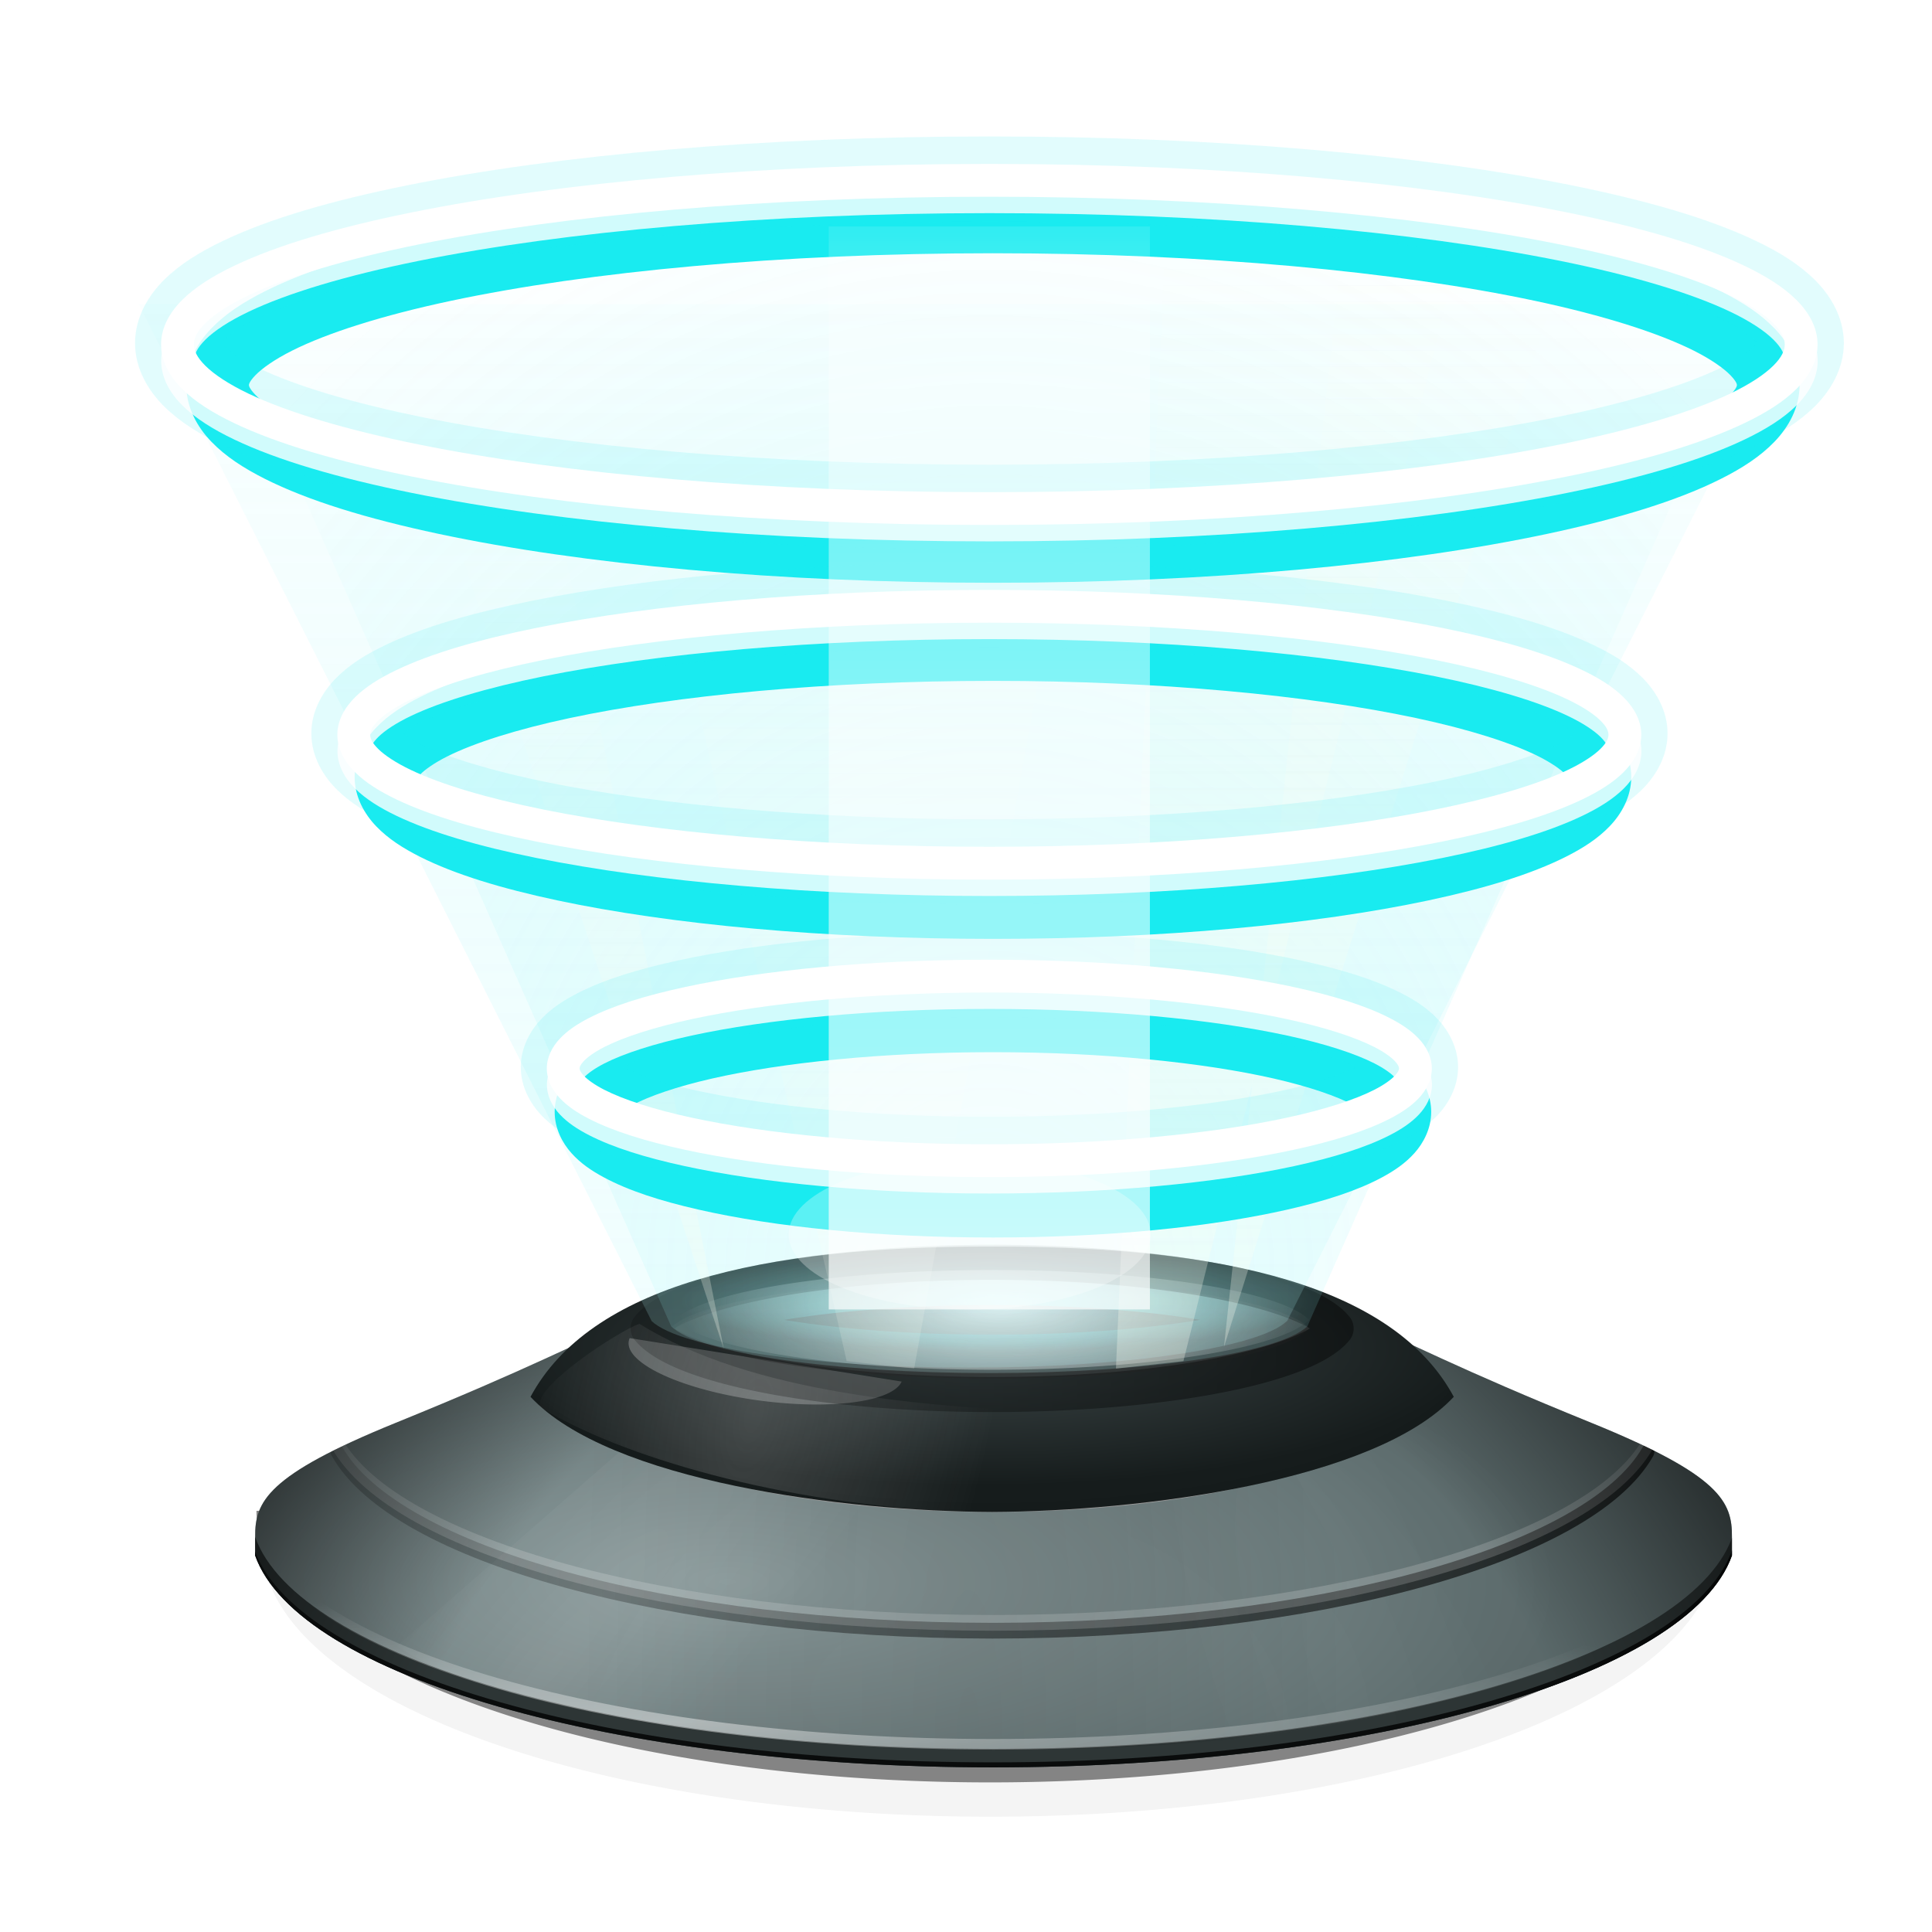 <?xml version="1.0" encoding="UTF-8" standalone="no"?>
<svg
   xmlns:dc="http://purl.org/dc/elements/1.1/"
   xmlns:cc="http://creativecommons.org/ns#"
   xmlns:rdf="http://www.w3.org/1999/02/22-rdf-syntax-ns#"
   xmlns:svg="http://www.w3.org/2000/svg"
   xmlns="http://www.w3.org/2000/svg"
   xmlns:xlink="http://www.w3.org/1999/xlink"
   xmlns:sodipodi="http://sodipodi.sourceforge.net/DTD/sodipodi-0.dtd"
   xmlns:inkscape="http://www.inkscape.org/namespaces/inkscape"
   viewBox="0 0 128 128"
   style="display:inline;enable-background:new"
   version="1.0"
   id="svg11300"
   height="128"
   width="128"
   sodipodi:docname="com.github.junrrein.PDFSlicer.svg"
   inkscape:version="0.92.3 (2405546, 2018-03-11)">
  <sodipodi:namedview
     pagecolor="#ffffff"
     bordercolor="#666666"
     borderopacity="1"
     objecttolerance="10"
     gridtolerance="10"
     guidetolerance="10"
     inkscape:pageopacity="0"
     inkscape:pageshadow="2"
     inkscape:window-width="1920"
     inkscape:window-height="1009"
     id="namedview65"
     showgrid="false"
     inkscape:zoom="1.84375"
     inkscape:cx="64"
     inkscape:cy="64"
     inkscape:window-x="0"
     inkscape:window-y="34"
     inkscape:window-maximized="1"
     inkscape:current-layer="svg11300" />
  <title
     id="title4162">Adwaita Icon Template</title>
  <defs
     id="defs3">
    <linearGradient
       id="linearGradient1129">
      <stop
         id="stop1125"
         offset="0"
         style="stop-color:#deddda;stop-opacity:0" />
      <stop
         id="stop1127"
         offset="1"
         style="stop-color:#c0bfbc;stop-opacity:1" />
    </linearGradient>
    <linearGradient
       gradientUnits="userSpaceOnUse"
       y2="93.909"
       x2="60"
       y1="93.909"
       x1="22.053"
       id="linearGradient3952"
       xlink:href="#linearGradient3950" />
    <linearGradient
       id="linearGradient3950">
      <stop
         id="stop3946"
         offset="0"
         style="stop-color:#a51d2d;stop-opacity:1" />
      <stop
         style="stop-color:#f66151;stop-opacity:1"
         offset="0.132"
         id="stop3954" />
      <stop
         id="stop3956"
         offset="0.299"
         style="stop-color:#c01c28;stop-opacity:1" />
      <stop
         style="stop-color:#ed333b;stop-opacity:1"
         offset="0.46"
         id="stop3958" />
      <stop
         id="stop3960"
         offset="0.593"
         style="stop-color:#a51d2d;stop-opacity:1" />
      <stop
         id="stop3948"
         offset="1"
         style="stop-color:#a51d2d;stop-opacity:1" />
    </linearGradient>
    <linearGradient
       gradientTransform="translate(132)"
       gradientUnits="userSpaceOnUse"
       y2="312"
       x2="-54"
       y1="312"
       x1="-78"
       id="linearGradient3968"
       xlink:href="#linearGradient3982" />
    <linearGradient
       id="linearGradient3982">
      <stop
         style="stop-color:#a51d2d;stop-opacity:1"
         offset="0"
         id="stop3970" />
      <stop
         id="stop3972"
         offset="0.194"
         style="stop-color:#f66151;stop-opacity:1" />
      <stop
         style="stop-color:#c01c28;stop-opacity:1"
         offset="0.5"
         id="stop3974" />
      <stop
         style="stop-color:#e01b24;stop-opacity:1"
         offset="0.682"
         id="stop3978" />
      <stop
         style="stop-color:#a51d2d;stop-opacity:1"
         offset="1"
         id="stop3980" />
    </linearGradient>
    <linearGradient
       gradientTransform="translate(-136)"
       gradientUnits="userSpaceOnUse"
       y2="-274"
       x2="116"
       y1="-274"
       x1="28"
       id="linearGradient1159"
       xlink:href="#linearGradient1723" />
    <linearGradient
       id="linearGradient1723">
      <stop
         id="stop1719"
         offset="0"
         style="stop-color:#c0bfbc;stop-opacity:1" />
      <stop
         style="stop-color:#f6f5f4;stop-opacity:1"
         offset="0.045"
         id="stop1731" />
      <stop
         style="stop-color:#deddda;stop-opacity:1"
         offset="0.091"
         id="stop1729" />
      <stop
         style="stop-color:#deddda;stop-opacity:1"
         offset="0.909"
         id="stop1727" />
      <stop
         id="stop1733"
         offset="0.955"
         style="stop-color:#f6f5f4;stop-opacity:1" />
      <stop
         id="stop1721"
         offset="1"
         style="stop-color:#c0bfbc;stop-opacity:1" />
    </linearGradient>
    <linearGradient
       y2="62"
       x2="64"
       y1="62"
       x1="60"
       gradientUnits="userSpaceOnUse"
       id="linearGradient1317"
       xlink:href="#linearGradient1129" />
    <radialGradient
       inkscape:collect="always"
       xlink:href="#linearGradient1722"
       id="radialGradient4419"
       gradientUnits="userSpaceOnUse"
       gradientTransform="matrix(4.625,0,0,5.362,3422.643,-3203.004)"
       cx="878.174"
       cy="835.242"
       fx="878.174"
       fy="835.242"
       r="63.28" />
    <linearGradient
       id="linearGradient1722"
       inkscape:collect="always">
      <stop
         id="stop1718"
         offset="0"
         style="stop-color:#cbfbfc;stop-opacity:0.208" />
      <stop
         id="stop1720"
         offset="1"
         style="stop-color:#19ebf0;stop-opacity:0" />
    </linearGradient>
    <radialGradient
       inkscape:collect="always"
       xlink:href="#linearGradient1555"
       id="radialGradient4422"
       gradientUnits="userSpaceOnUse"
       gradientTransform="matrix(1,0,0,0.147,470,701.368)"
       cx="408.169"
       cy="822.064"
       fx="408.169"
       fy="822.064"
       r="19.389" />
    <linearGradient
       inkscape:collect="always"
       id="linearGradient1555">
      <stop
         style="stop-color:#7df4f7;stop-opacity:0.976"
         offset="0"
         id="stop1551" />
      <stop
         style="stop-color:#7df4f7;stop-opacity:0;"
         offset="1"
         id="stop1553" />
    </linearGradient>
    <linearGradient
       inkscape:collect="always"
       xlink:href="#linearGradient1722"
       id="linearGradient2230"
       gradientUnits="userSpaceOnUse"
       gradientTransform="matrix(4.625,0,0,4.625,2952.581,-3600.876)"
       x1="558.168"
       y1="1133.024"
       x2="558.168"
       y2="1052.175" />
    <linearGradient
       inkscape:collect="always"
       xlink:href="#linearGradient2158"
       id="linearGradient2232"
       gradientUnits="userSpaceOnUse"
       gradientTransform="matrix(-1,0,0,1,1445.72,-298.998)"
       x1="558.168"
       y1="1131.991"
       x2="558.168"
       y2="1051.184" />
    <linearGradient
       id="linearGradient2158"
       inkscape:collect="always">
      <stop
         id="stop2154"
         offset="0"
         style="stop-color:#fefef1;stop-opacity:0.329" />
      <stop
         id="stop2156"
         offset="1"
         style="stop-color:#fefef0;stop-opacity:0.008" />
    </linearGradient>
    <linearGradient
       inkscape:collect="always"
       xlink:href="#linearGradient2158"
       id="linearGradient2234"
       gradientUnits="userSpaceOnUse"
       gradientTransform="matrix(-1,0,0,1,1420.72,-298.998)"
       x1="558.168"
       y1="1131.991"
       x2="558.168"
       y2="1065.888" />
    <linearGradient
       inkscape:collect="always"
       xlink:href="#linearGradient2158"
       id="linearGradient2236"
       gradientUnits="userSpaceOnUse"
       gradientTransform="matrix(-1,0,0,1,1413.232,-298.651)"
       x1="558.168"
       y1="1131.991"
       x2="558.168"
       y2="1070.685" />
    <linearGradient
       inkscape:collect="always"
       xlink:href="#linearGradient2158"
       id="linearGradient2238"
       gradientUnits="userSpaceOnUse"
       gradientTransform="translate(341.69,-298.998)"
       x1="558.168"
       y1="1131.991"
       x2="558.168"
       y2="1051.184" />
    <filter
       inkscape:collect="always"
       style="color-interpolation-filters:sRGB"
       id="filter6295-9"
       x="-0.104"
       width="1.208"
       y="-0.382"
       height="1.763">
      <feGaussianBlur
         inkscape:collect="always"
         stdDeviation="2.426"
         id="feGaussianBlur6297-1" />
    </filter>
    <filter
       inkscape:collect="always"
       style="color-interpolation-filters:sRGB"
       id="filter6299-2"
       x="-0.071"
       width="1.143"
       y="-0.296"
       height="1.592">
      <feGaussianBlur
         inkscape:collect="always"
         stdDeviation="2.426"
         id="feGaussianBlur6301-7" />
    </filter>
    <filter
       inkscape:collect="always"
       style="color-interpolation-filters:sRGB"
       id="filter6303-0"
       x="-0.057"
       width="1.113"
       y="-0.243"
       height="1.485">
      <feGaussianBlur
         inkscape:collect="always"
         stdDeviation="2.426"
         id="feGaussianBlur6305-9" />
    </filter>
    <filter
       inkscape:collect="always"
       style="color-interpolation-filters:sRGB"
       id="filter4158"
       x="-0.119"
       width="1.238"
       y="-0.551"
       height="2.101">
      <feGaussianBlur
         inkscape:collect="always"
         stdDeviation="2.581"
         id="feGaussianBlur4160" />
    </filter>
    <filter
       inkscape:collect="always"
       style="color-interpolation-filters:sRGB"
       id="filter6044-3"
       x="-0.08"
       width="1.16"
       y="-0.396"
       height="1.792">
      <feGaussianBlur
         inkscape:collect="always"
         stdDeviation="2.583"
         id="feGaussianBlur6046-6" />
    </filter>
    <filter
       inkscape:collect="always"
       style="color-interpolation-filters:sRGB"
       id="filter7579-0"
       x="-0.03"
       width="1.06"
       y="-0.123"
       height="1.246">
      <feGaussianBlur
         inkscape:collect="always"
         stdDeviation="1.294"
         id="feGaussianBlur7581-6" />
    </filter>
    <filter
       inkscape:collect="always"
       style="color-interpolation-filters:sRGB"
       id="filter1435"
       x="-0.029"
       width="1.058"
       y="-0.048"
       height="1.096">
      <feGaussianBlur
         inkscape:collect="always"
         stdDeviation="1.19"
         id="feGaussianBlur1437" />
    </filter>
    <filter
       inkscape:collect="always"
       style="color-interpolation-filters:sRGB"
       id="filter2637"
       x="-0.013"
       width="1.026"
       y="-0.059"
       height="1.119">
      <feGaussianBlur
         inkscape:collect="always"
         stdDeviation="0.278"
         id="feGaussianBlur2639" />
    </filter>
    <filter
       inkscape:collect="always"
       style="color-interpolation-filters:sRGB"
       id="filter2641"
       x="-0.009"
       width="1.017"
       y="-0.043"
       height="1.085">
      <feGaussianBlur
         inkscape:collect="always"
         stdDeviation="0.278"
         id="feGaussianBlur2643" />
    </filter>
    <filter
       inkscape:collect="always"
       style="color-interpolation-filters:sRGB"
       id="filter2633"
       x="-0.007"
       width="1.013"
       y="-0.033"
       height="1.067">
      <feGaussianBlur
         inkscape:collect="always"
         stdDeviation="0.278"
         id="feGaussianBlur2635" />
    </filter>
    <linearGradient
       inkscape:collect="always"
       xlink:href="#linearGradient3937"
       id="linearGradient2240"
       gradientUnits="userSpaceOnUse"
       x1="1048.169"
       y1="821.775"
       x2="1048.169"
       y2="763.474" />
    <linearGradient
       id="linearGradient3937"
       inkscape:collect="always">
      <stop
         id="stop3933"
         offset="0"
         style="stop-color:#ffffff;stop-opacity:1;" />
      <stop
         style="stop-color:#ffffff;stop-opacity:0.498;"
         offset="0.8"
         id="stop3939" />
      <stop
         id="stop3935"
         offset="1"
         style="stop-color:#ffffff;stop-opacity:0;" />
    </linearGradient>
    <filter
       inkscape:collect="always"
       style="color-interpolation-filters:sRGB"
       id="filter3131"
       x="-0.804"
       width="2.608"
       y="-0.129"
       height="1.258">
      <feGaussianBlur
         inkscape:collect="always"
         stdDeviation="4.176"
         id="feGaussianBlur3133" />
    </filter>
    <filter
       inkscape:collect="always"
       style="color-interpolation-filters:sRGB"
       id="filter2907"
       x="-0.244"
       width="1.488"
       y="-0.694"
       height="2.387">
      <feGaussianBlur
         inkscape:collect="always"
         stdDeviation="2.246"
         id="feGaussianBlur2909" />
    </filter>
    <radialGradient
       inkscape:collect="always"
       xlink:href="#linearGradient2486"
       id="radialGradient4407"
       gradientUnits="userSpaceOnUse"
       gradientTransform="matrix(1.059,-7.6781653e-6,2.0051402e-6,0.276,528.756,712.252)"
       cx="1157.222"
       cy="1201.044"
       fx="1157.222"
       fy="1201.044"
       r="28.24" />
    <linearGradient
       id="linearGradient2486"
       inkscape:collect="always">
      <stop
         id="stop2482"
         offset="0"
         style="stop-color:#3c4647;stop-opacity:1" />
      <stop
         id="stop2484"
         offset="1"
         style="stop-color:#161c1c;stop-opacity:1" />
    </linearGradient>
    <filter
       inkscape:collect="always"
       style="color-interpolation-filters:sRGB"
       id="filter3473"
       x="-0.009"
       width="1.019"
       y="-0.077"
       height="1.155">
      <feGaussianBlur
         inkscape:collect="always"
         stdDeviation="0.222"
         id="feGaussianBlur3475" />
    </filter>
    <filter
       inkscape:collect="always"
       style="color-interpolation-filters:sRGB"
       id="filter3585"
       x="-0.426"
       width="1.851"
       y="-1.044"
       height="3.088">
      <feGaussianBlur
         inkscape:collect="always"
         stdDeviation="1.647"
         id="feGaussianBlur3587" />
    </filter>
    <filter
       inkscape:collect="always"
       style="color-interpolation-filters:sRGB"
       id="filter3436"
       x="-0.021"
       width="1.041"
       y="-0.141"
       height="1.281">
      <feGaussianBlur
         inkscape:collect="always"
         stdDeviation="0.334"
         id="feGaussianBlur3438" />
    </filter>
    <radialGradient
       inkscape:collect="always"
       xlink:href="#linearGradient4925"
       id="radialGradient4409"
       gradientUnits="userSpaceOnUse"
       gradientTransform="matrix(0.996,-3.0497993e-7,9.1028717e-8,0.297,382.683,774.63)"
       cx="1378.097"
       cy="897.311"
       fx="1378.097"
       fy="897.311"
       r="19.889" />
    <linearGradient
       inkscape:collect="always"
       id="linearGradient4925">
      <stop
         style="stop-color:#eeeeee;stop-opacity:1;"
         offset="0"
         id="stop4921" />
      <stop
         style="stop-color:#fafafa;stop-opacity:0"
         offset="1"
         id="stop4923" />
    </linearGradient>
    <radialGradient
       inkscape:collect="always"
       xlink:href="#linearGradient4937"
       id="radialGradient4411"
       gradientUnits="userSpaceOnUse"
       gradientTransform="matrix(1,0,0,0.147,1346.561,921.368)"
       cx="408.498"
       cy="813.695"
       fx="408.498"
       fy="813.695"
       r="19.389" />
    <linearGradient
       id="linearGradient4937"
       inkscape:collect="always">
      <stop
         id="stop4933"
         offset="0"
         style="stop-color:#b8fafb;stop-opacity:0.784" />
      <stop
         id="stop4935"
         offset="1"
         style="stop-color:#7df4f7;stop-opacity:0;" />
    </linearGradient>
    <radialGradient
       inkscape:collect="always"
       xlink:href="#linearGradient4925"
       id="radialGradient4413"
       gradientUnits="userSpaceOnUse"
       gradientTransform="matrix(0.7,0.188,-0.373,1.391,1122.33,-470.992)"
       cx="1365.91"
       cy="907.011"
       fx="1365.91"
       fy="907.011"
       r="19.889" />
    <filter
       inkscape:collect="always"
       style="color-interpolation-filters:sRGB"
       id="filter5136"
       x="-0.056"
       width="1.112"
       y="-0.549"
       height="2.097">
      <feGaussianBlur
         inkscape:collect="always"
         stdDeviation="1.268"
         id="feGaussianBlur5138" />
    </filter>
    <linearGradient
       inkscape:collect="always"
       xlink:href="#linearGradient4039"
       id="linearGradient2228"
       gradientUnits="userSpaceOnUse"
       gradientTransform="matrix(-1,0,0,1,2756.336,0)"
       x1="1356.803"
       y1="1042.55"
       x2="1432.66"
       y2="1042.55" />
    <linearGradient
       id="linearGradient4039"
       inkscape:collect="always">
      <stop
         id="stop4035"
         offset="0"
         style="stop-color:#000000;stop-opacity:1" />
      <stop
         id="stop4037"
         offset="1"
         style="stop-color:#000000;stop-opacity:0" />
    </linearGradient>
    <clipPath
       clipPathUnits="userSpaceOnUse"
       id="clipPath3218-89">
      <path
         sodipodi:nodetypes="cccccccccccc"
         id="path3220-7"
         d="m 3999.609,132.555 c -24.703,10.896 -35.898,17.157 -74.109,32.686 -36.424,14.804 -39.771,22.301 -39.665,32.21 v 0 5.195 c 12.007,34.006 101.561,59.713 208.171,59.756 106.609,-0.057 196.163,-25.75 208.17,-59.756 v -5.195 0 c 0.105,-9.908 -3.241,-17.406 -39.665,-32.21 -38.211,-15.53 -49.406,-21.79 -74.109,-32.686 z"
         style="color:#000000;clip-rule:nonzero;display:inline;overflow:visible;visibility:visible;opacity:1;color-interpolation:sRGB;color-interpolation-filters:linearRGB;fill:url(#radialGradient3222);fill-opacity:1;fill-rule:nonzero;stroke:none;stroke-width:5.112;stroke-linecap:round;stroke-linejoin:round;stroke-miterlimit:4;stroke-dasharray:none;stroke-dashoffset:0;stroke-opacity:1;marker:none;color-rendering:auto;image-rendering:auto;shape-rendering:auto;text-rendering:auto;enable-background:accumulate"
         inkscape:connector-curvature="0" />
    </clipPath>
    <radialGradient
       inkscape:collect="always"
       xlink:href="#linearGradient3328"
       id="radialGradient4391"
       gradientUnits="userSpaceOnUse"
       gradientTransform="matrix(5.182,0.022,-1.6297438e-7,1.878,-1879.844,-2110.191)"
       cx="1138.339"
       cy="1222.175"
       fx="1138.339"
       fy="1222.175"
       r="45.174" />
    <linearGradient
       inkscape:collect="always"
       id="linearGradient3328">
      <stop
         style="stop-color:#8f9fa0;stop-opacity:1;"
         offset="0"
         id="stop3324" />
      <stop
         style="stop-color:#5c6b6c;stop-opacity:1"
         offset="1"
         id="stop3326" />
    </linearGradient>
    <linearGradient
       inkscape:collect="always"
       xlink:href="#linearGradient4039"
       id="linearGradient4133-6"
       gradientUnits="userSpaceOnUse"
       gradientTransform="matrix(-1.021,0,0,1.021,3249.659,-22.2)"
       x1="1568.622"
       y1="1053.779"
       x2="1680.839"
       y2="1053.779" />
    <radialGradient
       inkscape:collect="always"
       xlink:href="#linearGradient2728"
       id="radialGradient4395"
       gradientUnits="userSpaceOnUse"
       gradientTransform="matrix(2.861,3.764,-5.491,4.302,7503.468,-9340.067)"
       cx="1145.335"
       cy="1224.195"
       fx="1145.335"
       fy="1224.195"
       r="45.174" />
    <linearGradient
       id="linearGradient2728"
       inkscape:collect="always">
      <stop
         id="stop2724"
         offset="0"
         style="stop-color:#000000;stop-opacity:0" />
      <stop
         style="stop-color:#000000;stop-opacity:0.016"
         offset="0.465"
         id="stop2730" />
      <stop
         id="stop2726"
         offset="1"
         style="stop-color:#000000;stop-opacity:1" />
    </linearGradient>
    <radialGradient
       inkscape:collect="always"
       xlink:href="#linearGradient3262"
       id="radialGradient4397"
       gradientUnits="userSpaceOnUse"
       gradientTransform="matrix(0.341,0.236,-1.55,1.477,2791.356,-920.506)"
       cx="1724.357"
       cy="1065.427"
       fx="1724.357"
       fy="1065.427"
       r="21.434" />
    <linearGradient
       inkscape:collect="always"
       id="linearGradient3262">
      <stop
         style="stop-color:#ffffff;stop-opacity:1;"
         offset="0"
         id="stop3258" />
      <stop
         style="stop-color:#ffffff;stop-opacity:0;"
         offset="1"
         id="stop3260" />
    </linearGradient>
    <filter
       inkscape:collect="always"
       style="color-interpolation-filters:sRGB"
       id="filter3064"
       x="-0.093"
       width="1.186"
       y="-0.232"
       height="1.464">
      <feGaussianBlur
         inkscape:collect="always"
         stdDeviation="1.367"
         id="feGaussianBlur3066" />
    </filter>
    <radialGradient
       inkscape:collect="always"
       xlink:href="#linearGradient3090"
       id="radialGradient4399"
       gradientUnits="userSpaceOnUse"
       gradientTransform="matrix(1.103,0,-4.4662139e-6,3.917,-198.609,-3096.492)"
       cx="1769.609"
       cy="1062.128"
       fx="1769.609"
       fy="1062.128"
       r="21.434" />
    <linearGradient
       inkscape:collect="always"
       id="linearGradient3090">
      <stop
         style="stop-color:#000000;stop-opacity:1"
         offset="0"
         id="stop3086" />
      <stop
         id="stop3092"
         offset="0.377"
         style="stop-color:#000000;stop-opacity:0.747" />
      <stop
         style="stop-color:#000000;stop-opacity:0"
         offset="1"
         id="stop3088" />
    </linearGradient>
    <filter
       inkscape:collect="always"
       style="color-interpolation-filters:sRGB"
       id="filter4053"
       x="-0.015"
       width="1.03"
       y="-0.047"
       height="1.094">
      <feGaussianBlur
         inkscape:collect="always"
         stdDeviation="0.328"
         id="feGaussianBlur4055" />
    </filter>
    <radialGradient
       inkscape:collect="always"
       xlink:href="#linearGradient2728"
       id="radialGradient4401"
       gradientUnits="userSpaceOnUse"
       gradientTransform="matrix(-2.861,3.764,5.491,4.302,684.542,-9340.055)"
       cx="1145.335"
       cy="1224.195"
       fx="1145.335"
       fy="1224.195"
       r="45.174" />
    <radialGradient
       inkscape:collect="always"
       xlink:href="#linearGradient3038"
       id="radialGradient4403"
       gradientUnits="userSpaceOnUse"
       gradientTransform="matrix(0.426,-0.12,0.473,1.112,1521.205,320.576)"
       cx="2688.805"
       cy="201.623"
       fx="2688.805"
       fy="201.623"
       r="80.288" />
    <linearGradient
       id="linearGradient3038"
       inkscape:collect="always">
      <stop
         id="stop3034"
         offset="0"
         style="stop-color:#ffffff;stop-opacity:0.327" />
      <stop
         id="stop3036"
         offset="1"
         style="stop-color:#ffffff;stop-opacity:0;" />
    </linearGradient>
    <filter
       inkscape:collect="always"
       style="color-interpolation-filters:sRGB"
       id="filter3076"
       x="-0.091"
       width="1.182"
       y="-0.148"
       height="1.297">
      <feGaussianBlur
         inkscape:collect="always"
         stdDeviation="4.176"
         id="feGaussianBlur3078" />
    </filter>
    <radialGradient
       inkscape:collect="always"
       xlink:href="#linearGradient3619"
       id="radialGradient4405"
       gradientUnits="userSpaceOnUse"
       gradientTransform="matrix(1.567,-5.8957179e-6,6.3809711e-7,0.17,-3353.231,132.855)"
       cx="4694.91"
       cy="687.021"
       fx="4694.91"
       fy="687.021"
       r="208.171" />
    <linearGradient
       inkscape:collect="always"
       id="linearGradient3619">
      <stop
         style="stop-color:#ffffff;stop-opacity:0.429"
         offset="0"
         id="stop3615" />
      <stop
         style="stop-color:#ffffff;stop-opacity:0;"
         offset="1"
         id="stop3617" />
    </linearGradient>
    <filter
       inkscape:collect="always"
       style="color-interpolation-filters:sRGB"
       id="filter3149"
       x="-0.013"
       width="1.026"
       y="-0.167"
       height="1.333">
      <feGaussianBlur
         inkscape:collect="always"
         stdDeviation="0.448"
         id="feGaussianBlur3151" />
    </filter>
    <filter
       inkscape:collect="always"
       style="color-interpolation-filters:sRGB"
       id="filter3220"
       x="-0.004"
       width="1.008"
       y="-0.051"
       height="1.102">
      <feGaussianBlur
         inkscape:collect="always"
         stdDeviation="0.138"
         id="feGaussianBlur3222" />
    </filter>
  </defs>
  <g
     style="display:inline;opacity:0.482;stroke-width:4;enable-background:new"
     id="g4259"
     transform="matrix(0.235,0,0,0.235,-1234.787,-214.915)">
    <path
       style="color:#000000;clip-rule:nonzero;display:inline;overflow:visible;visibility:visible;opacity:0.301;color-interpolation:sRGB;color-interpolation-filters:linearRGB;fill:#000000;fill-opacity:1;fill-rule:nonzero;stroke:none;stroke-width:5.371;stroke-linecap:round;stroke-linejoin:round;stroke-miterlimit:4;stroke-dasharray:none;stroke-dashoffset:0;stroke-opacity:0.976;marker:none;filter:url(#filter3149);color-rendering:auto;image-rendering:auto;shape-rendering:auto;text-rendering:auto;enable-background:accumulate"
       id="path4254"
       transform="matrix(4.885,0,0,11.868,-124.08,-9562.185)"
       sodipodi:type="arc"
       sodipodi:cx="1158.168"
       sodipodi:cy="919.47522"
       sodipodi:rx="42.001781"
       sodipodi:ry="6.4516163"
       sodipodi:start="0"
       sodipodi:end="3.1415927"
       d="m 1200.17,919.475 a 42.002,6.452 0 0 1 -21.001,5.587 42.002,6.452 0 0 1 -42.002,0 42.002,6.452 0 0 1 -21.001,-5.587 l 42.002,0 z" />
    <path
       d="m 1200.17,919.475 a 42.002,6.452 0 0 1 -21.001,5.587 42.002,6.452 0 0 1 -42.002,0 42.002,6.452 0 0 1 -21.001,-5.587 l 42.002,0 z"
       sodipodi:end="3.1415927"
       sodipodi:start="0"
       sodipodi:ry="6.4516163"
       sodipodi:rx="42.001781"
       sodipodi:cy="919.47522"
       sodipodi:cx="1158.168"
       sodipodi:type="arc"
       transform="matrix(4.924,0,0,11.868,-169.278,-9571.858)"
       id="path4256"
       style="color:#000000;clip-rule:nonzero;display:inline;overflow:visible;visibility:visible;opacity:1;color-interpolation:sRGB;color-interpolation-filters:linearRGB;fill:#000000;fill-opacity:1;fill-rule:nonzero;stroke:none;stroke-width:5.35;stroke-linecap:round;stroke-linejoin:round;stroke-miterlimit:4;stroke-dasharray:none;stroke-dashoffset:0;stroke-opacity:0.976;marker:none;filter:url(#filter3220);color-rendering:auto;image-rendering:auto;shape-rendering:auto;text-rendering:auto;enable-background:accumulate" />
  </g>
  <g
     transform="matrix(0.235,0,0,0.235,-896.266,55.432)"
     id="g4305"
     clip-path="url(#clipPath3218-89)"
     style="display:inline;stroke-width:4;enable-background:new">
    <path
       inkscape:connector-curvature="0"
       style="color:#000000;clip-rule:nonzero;display:inline;overflow:visible;visibility:visible;opacity:1;color-interpolation:sRGB;color-interpolation-filters:linearRGB;fill:url(#radialGradient4391);fill-opacity:1;fill-rule:nonzero;stroke:none;stroke-width:20.448;stroke-linecap:round;stroke-linejoin:round;stroke-miterlimit:4;stroke-dasharray:none;stroke-dashoffset:0;stroke-opacity:1;marker:none;color-rendering:auto;image-rendering:auto;shape-rendering:auto;text-rendering:auto;enable-background:accumulate"
       d="m 3999.609,132.544 c -24.703,10.896 -35.898,17.157 -74.109,32.686 -36.424,14.804 -39.771,22.301 -39.665,32.21 v 0 5.195 c 12.007,34.006 101.561,59.713 208.171,59.756 106.609,-0.057 196.163,-25.75 208.17,-59.756 v -5.195 0 c 0.105,-9.908 -3.241,-17.406 -39.665,-32.21 -38.211,-15.53 -49.406,-21.79 -74.109,-32.686 l -58.106,6.535 c -11.976,-0.699 -24.118,-1.063 -36.29,-1.085 -12.172,0 -24.314,0.386 -36.29,1.085 z"
       id="path4261"
       sodipodi:nodetypes="ccccccccccccccc" />
    <g
       id="g4270"
       transform="matrix(4.608,0,0,5.671,-3316.759,-5779.473)"
       style="stroke-width:4">
      <g
         id="g4268"
         style="stroke-width:4">
        <path
           inkscape:connector-curvature="0"
           id="path4264"
           d="m 1648.276,1049.699 c -3.597,5.155 -20.448,8.895 -40.106,8.903 -19.691,-0.014 -36.555,-3.764 -40.11,-8.929"
           style="color:#000000;clip-rule:nonzero;display:inline;overflow:visible;visibility:visible;opacity:0.649;color-interpolation:sRGB;color-interpolation-filters:linearRGB;fill:none;fill-opacity:1;fill-rule:nonzero;stroke:url(#linearGradient4133-6);stroke-width:0.782;stroke-linecap:round;stroke-linejoin:round;stroke-miterlimit:4;stroke-dasharray:none;stroke-dashoffset:0;stroke-opacity:1;marker:none;color-rendering:auto;image-rendering:auto;shape-rendering:auto;text-rendering:auto;enable-background:accumulate"
           sodipodi:nodetypes="ccc" />
        <path
           sodipodi:nodetypes="ccc"
           style="color:#000000;clip-rule:nonzero;display:inline;overflow:visible;visibility:visible;opacity:0.178;color-interpolation:sRGB;color-interpolation-filters:linearRGB;fill:none;fill-opacity:1;fill-rule:nonzero;stroke:#ffffff;stroke-width:0.782;stroke-linecap:round;stroke-linejoin:round;stroke-miterlimit:4;stroke-dasharray:none;stroke-dashoffset:0;stroke-opacity:1;marker:none;color-rendering:auto;image-rendering:auto;shape-rendering:auto;text-rendering:auto;enable-background:accumulate"
           d="m 1648.276,1049.31 c -3.597,5.155 -20.448,8.895 -40.106,8.903 -19.691,-0.014 -36.555,-3.764 -40.11,-8.929"
           id="path4266"
           inkscape:connector-curvature="0" />
      </g>
    </g>
    <path
       sodipodi:nodetypes="ccccccc"
       inkscape:connector-curvature="0"
       id="path4272"
       d="m 3885.835,197.441 v 5.505 c 12.46,33.883 101.889,59.422 208.171,59.446 106.574,-0.057 196.115,-25.729 208.17,-59.723 v -4.94 c -12.475,33.879 -101.901,59.411 -208.17,59.435 -106.574,-0.057 -196.115,-25.729 -208.171,-59.723 z"
       style="color:#000000;clip-rule:nonzero;display:inline;overflow:visible;visibility:visible;opacity:1;color-interpolation:sRGB;color-interpolation-filters:linearRGB;fill:#2e3636;fill-opacity:1;fill-rule:nonzero;stroke:none;stroke-width:20.448;stroke-linecap:round;stroke-linejoin:round;stroke-miterlimit:4;stroke-dasharray:none;stroke-dashoffset:0;stroke-opacity:1;marker:none;color-rendering:auto;image-rendering:auto;shape-rendering:auto;text-rendering:auto;enable-background:accumulate" />
    <path
       sodipodi:nodetypes="cccccccc"
       id="path4274"
       d="m 3999.609,132.544 c -24.703,10.896 -35.898,17.157 -74.109,32.686 -36.424,14.804 -39.771,22.301 -39.665,32.21 v 0 5.195 c 10.424,29.523 79.296,52.791 167.035,58.441 l 4.846,-121.996 z"
       style="color:#000000;clip-rule:nonzero;display:inline;overflow:visible;visibility:visible;opacity:1;color-interpolation:sRGB;color-interpolation-filters:linearRGB;fill:url(#radialGradient4395);fill-opacity:1;fill-rule:nonzero;stroke:none;stroke-width:20.448;stroke-linecap:round;stroke-linejoin:round;stroke-miterlimit:4;stroke-dasharray:none;stroke-dashoffset:0;stroke-opacity:1;marker:none;color-rendering:auto;image-rendering:auto;shape-rendering:auto;text-rendering:auto;enable-background:accumulate"
       inkscape:connector-curvature="0" />
    <path
       id="path4276"
       d="m 4302.175,201.25 c -12.056,33.993 -101.596,59.683 -208.17,59.723 -106.281,0 -195.711,-25.562 -208.171,-59.446 v 1.418 c 12.46,33.884 101.889,59.422 208.171,59.446 106.574,-0.057 196.115,-25.729 208.17,-59.723 z"
       style="color:#000000;clip-rule:nonzero;display:inline;overflow:visible;visibility:visible;opacity:1;color-interpolation:sRGB;color-interpolation-filters:linearRGB;fill:#0a0c0c;fill-opacity:1;fill-rule:nonzero;stroke:none;stroke-width:20.448;stroke-linecap:round;stroke-linejoin:round;stroke-miterlimit:4;stroke-dasharray:none;stroke-dashoffset:0;stroke-opacity:1;marker:none;color-rendering:auto;image-rendering:auto;shape-rendering:auto;text-rendering:auto;enable-background:accumulate"
       inkscape:connector-curvature="0"
       sodipodi:nodetypes="ccccccc" />
    <path
       transform="matrix(4.608,0,0,5.671,-3992.141,-5779.473)"
       style="color:#000000;clip-rule:nonzero;display:inline;overflow:visible;visibility:visible;opacity:0.293;color-interpolation:sRGB;color-interpolation-filters:linearRGB;fill:url(#radialGradient4397);fill-opacity:1;fill-rule:nonzero;stroke:none;stroke-width:4;stroke-linecap:round;stroke-linejoin:round;stroke-miterlimit:4;stroke-dasharray:none;stroke-dashoffset:0;stroke-opacity:1;marker:none;filter:url(#filter3064);color-rendering:auto;image-rendering:auto;shape-rendering:auto;text-rendering:auto;enable-background:accumulate"
       d="m 1732.02,1049.638 -13.679,9.716 c 3.459,2.178 16.79,4.64 25.412,4.41 l 9.94,-11.591 c -7.47,0.095 -17.181,-1.269 -21.672,-2.535 z"
       id="path4278"
       inkscape:connector-curvature="0"
       sodipodi:nodetypes="ccccc" />
    <path
       sodipodi:nodetypes="ccccc"
       inkscape:connector-curvature="0"
       id="path4284"
       d="m 1728.335,1048.135 -15.699,8.643 c 5.494,7.018 48.261,10.166 68.097,5.569 l -7.645,-11.85 c -11.66,2.662 -37.044,1.808 -44.753,-2.362 z"
       style="color:#000000;clip-rule:nonzero;display:inline;overflow:visible;visibility:visible;opacity:0.306;color-interpolation:sRGB;color-interpolation-filters:linearRGB;fill:url(#radialGradient4399);fill-opacity:1;fill-rule:nonzero;stroke:none;stroke-width:4;stroke-linecap:round;stroke-linejoin:round;stroke-miterlimit:4;stroke-dasharray:none;stroke-dashoffset:0;stroke-opacity:1;marker:none;filter:url(#filter4053);color-rendering:auto;image-rendering:auto;shape-rendering:auto;text-rendering:auto;enable-background:accumulate"
       transform="matrix(4.608,0,0,5.671,-3992.141,-5779.473)" />
    <g
       transform="matrix(4.608,0,0,5.671,-2763.775,-5779.473)"
       id="g4297"
       style="display:inline;stroke-width:4;enable-background:new">
      <g
         id="g4295"
         transform="translate(330,140)"
         style="stroke-width:4" />
    </g>
    <path
       inkscape:connector-curvature="0"
       style="color:#000000;clip-rule:nonzero;display:inline;overflow:visible;visibility:visible;opacity:1;color-interpolation:sRGB;color-interpolation-filters:linearRGB;fill:url(#radialGradient4401);fill-opacity:1;fill-rule:nonzero;stroke:none;stroke-width:20.448;stroke-linecap:round;stroke-linejoin:round;stroke-miterlimit:4;stroke-dasharray:none;stroke-dashoffset:0;stroke-opacity:1;marker:none;color-rendering:auto;image-rendering:auto;shape-rendering:auto;text-rendering:auto;enable-background:accumulate"
       d="m 4188.401,132.555 c 24.703,10.896 35.898,17.157 74.109,32.686 36.424,14.804 39.771,22.301 39.665,32.21 v 0 5.195 c -10.424,29.523 -79.296,52.791 -167.035,58.441 l -4.846,-121.996 z"
       id="path4299"
       sodipodi:nodetypes="cccccccc" />
    <path
       transform="matrix(0.996,0,0,1.226,1439.57,-37.218)"
       style="opacity:0.258;fill:url(#radialGradient4403);fill-opacity:1;fill-rule:evenodd;stroke:none;stroke-width:3.619px;stroke-linecap:butt;stroke-linejoin:miter;stroke-opacity:1;filter:url(#filter3076)"
       d="m 2780.714,167.468 c -23.749,7.345 -55.199,11.217 -70.708,13.344 l 18.744,57.653 c 62.144,-6.179 74.816,-13.466 101.098,-19.393 z"
       id="path4301"
       inkscape:connector-curvature="0"
       sodipodi:nodetypes="ccccc" />
    <path
       sodipodi:nodetypes="ccccccc"
       inkscape:connector-curvature="0"
       id="path4303"
       d="m 4302.176,194.668 c -12.056,33.994 -101.596,59.666 -208.17,59.723 -106.281,-0.024 -195.712,-25.562 -208.172,-59.445 v 3 c 12.46,33.883 101.891,59.421 208.172,59.445 106.574,-0.057 196.114,-25.729 208.17,-59.723 z"
       style="color:#000000;clip-rule:nonzero;display:inline;overflow:visible;visibility:visible;opacity:1;color-interpolation:sRGB;color-interpolation-filters:linearRGB;fill:url(#radialGradient4405);fill-opacity:1;fill-rule:nonzero;stroke:none;stroke-width:20.448;stroke-linecap:round;stroke-linejoin:round;stroke-miterlimit:4;stroke-dasharray:none;stroke-dashoffset:0;stroke-opacity:1;marker:none;color-rendering:auto;image-rendering:auto;shape-rendering:auto;text-rendering:auto;enable-background:accumulate" />
  </g>
  <g
     id="g4331"
     transform="matrix(1.083,0,0,1.161,-1834.639,-1122.39)"
     style="display:inline;stroke-width:4;enable-background:new">
    <ellipse
       ry="7.57"
       rx="26.24"
       cy="1045.454"
       cx="1754.729"
       id="ellipse4308"
       style="color:#000000;clip-rule:nonzero;display:inline;overflow:visible;visibility:visible;opacity:1;color-interpolation:sRGB;color-interpolation-filters:linearRGB;fill:#999999;fill-opacity:1;fill-rule:nonzero;stroke:none;stroke-width:4;stroke-linecap:round;stroke-linejoin:round;stroke-miterlimit:4;stroke-dasharray:none;stroke-dashoffset:0;stroke-opacity:1;marker:none;color-rendering:auto;image-rendering:auto;shape-rendering:auto;text-rendering:auto;enable-background:accumulate" />
    <path
       inkscape:connector-curvature="0"
       style="color:#000000;clip-rule:nonzero;display:inline;overflow:visible;visibility:visible;opacity:1;color-interpolation:sRGB;color-interpolation-filters:linearRGB;fill:url(#radialGradient4407);fill-opacity:1;fill-rule:nonzero;stroke:none;stroke-width:4;stroke-linecap:round;stroke-linejoin:round;stroke-miterlimit:4;stroke-dasharray:none;stroke-dashoffset:0;stroke-opacity:1;marker:none;color-rendering:auto;image-rendering:auto;shape-rendering:auto;text-rendering:auto;enable-background:accumulate"
       d="m 1754.729,1037.883 c -14.225,-0.045 -24.603,2.27 -28.24,8.57 4.833,4.833 19.183,6.537 28.24,6.57 9.058,-0.034 23.407,-1.737 28.24,-6.57 -3.637,-6.3 -14.015,-8.616 -28.24,-8.57 z"
       id="path4310" />
    <path
       id="path4313"
       d="m 1726.699,1046.137 c -0.067,0.107 -0.148,0.207 -0.211,0.316 4.833,4.833 19.183,6.537 28.24,6.57 9.058,-0.034 23.407,-1.737 28.24,-6.57 -0.063,-0.11 -0.144,-0.209 -0.211,-0.316 -5.013,4.69 -19.09,6.355 -28.029,6.389 -8.94,-0.033 -23.017,-1.698 -28.029,-6.389 z"
       style="color:#000000;clip-rule:nonzero;display:inline;overflow:visible;visibility:visible;opacity:0.471;color-interpolation:sRGB;color-interpolation-filters:linearRGB;fill:#000000;fill-opacity:0.228;fill-rule:nonzero;stroke:none;stroke-width:4;stroke-linecap:round;stroke-linejoin:round;stroke-miterlimit:4;stroke-dasharray:none;stroke-dashoffset:0;stroke-opacity:1;marker:none;filter:url(#filter3473);color-rendering:auto;image-rendering:auto;shape-rendering:auto;text-rendering:auto;enable-background:accumulate"
       inkscape:connector-curvature="0" />
    <path
       transform="matrix(1.738,0.259,-0.466,0.966,-13.563,-155.229)"
       d="m 1257.168,906.01 a 4.787,2.305 0 0 1 -2.393,1.996 4.787,2.305 0 0 1 -4.787,0 4.787,2.305 0 0 1 -2.393,-1.996 l 4.787,0 z"
       sodipodi:end="3.1415927"
       sodipodi:start="0"
       sodipodi:ry="2.3046708"
       sodipodi:rx="4.7866244"
       sodipodi:cy="906.01025"
       sodipodi:cx="1252.3818"
       sodipodi:type="arc"
       id="path4315"
       style="color:#000000;clip-rule:nonzero;display:inline;overflow:visible;visibility:visible;opacity:0.501;color-interpolation:sRGB;color-interpolation-filters:linearRGB;fill:#f7f7f7;fill-opacity:1;fill-rule:nonzero;stroke:none;stroke-width:0.745;stroke-linecap:round;stroke-linejoin:round;stroke-miterlimit:4;stroke-dasharray:none;stroke-dashoffset:0;stroke-opacity:0.976;marker:none;filter:url(#filter3585);color-rendering:auto;image-rendering:auto;shape-rendering:auto;text-rendering:auto;enable-background:accumulate" />
    <path
       inkscape:connector-curvature="0"
       id="path4317"
       d="m 1754.729,1039.716 a 19.75,3.479 0 0 0 -19.388,2.851 19.75,3.479 0 0 0 19.388,2.843 19.75,3.479 0 0 0 19.39,-2.851 19.75,3.479 0 0 0 -19.39,-2.842 z"
       style="color:#000000;clip-rule:nonzero;display:inline;overflow:visible;visibility:visible;opacity:0.649;color-interpolation:sRGB;color-interpolation-filters:linearRGB;fill:#333333;fill-opacity:1;fill-rule:nonzero;stroke:none;stroke-width:4;stroke-linecap:round;stroke-linejoin:round;stroke-miterlimit:4;stroke-dasharray:none;stroke-dashoffset:0;stroke-opacity:1;marker:none;filter:url(#filter3436);color-rendering:auto;image-rendering:auto;shape-rendering:auto;text-rendering:auto;enable-background:accumulate" />
    <path
       style="color:#000000;clip-rule:nonzero;display:inline;overflow:visible;visibility:visible;opacity:1;color-interpolation:sRGB;color-interpolation-filters:linearRGB;fill:url(#radialGradient4409);fill-opacity:1;fill-rule:nonzero;stroke:url(#radialGradient4411);stroke-width:4;stroke-linecap:round;stroke-linejoin:round;stroke-miterlimit:4;stroke-dasharray:none;stroke-dashoffset:0;stroke-opacity:1;marker:none;color-rendering:auto;image-rendering:auto;shape-rendering:auto;text-rendering:auto;enable-background:accumulate"
       d="m 1754.729,1039.217 a 19.75,3.479 0 0 0 -19.388,2.851 19.75,3.479 0 0 0 19.388,2.842 19.75,3.479 0 0 0 19.39,-2.851 19.75,3.479 0 0 0 -19.39,-2.843 z"
       id="path4319"
       inkscape:connector-curvature="0" />
    <path
       sodipodi:nodetypes="ccccc"
       inkscape:connector-curvature="0"
       style="color:#000000;clip-rule:nonzero;display:inline;overflow:visible;visibility:visible;opacity:0.425;color-interpolation:sRGB;color-interpolation-filters:linearRGB;fill:url(#radialGradient4413);fill-opacity:1;fill-rule:nonzero;stroke:none;stroke-width:4;stroke-linecap:round;stroke-linejoin:round;stroke-miterlimit:4;stroke-dasharray:none;stroke-dashoffset:0;stroke-opacity:1;marker:none;filter:url(#filter5136);color-rendering:auto;image-rendering:auto;shape-rendering:auto;text-rendering:auto;enable-background:accumulate"
       d="m 1733.144,1042.286 c -1.324,0.451 -6.602,3.648 -6.048,4.762 9.644,5.568 39.783,11.089 57.321,-2.362 -4.805,1.645 -14.244,2.677 -24.539,2.682 -9.278,-0.294 -19.852,-1.108 -26.733,-5.081 z"
       id="path4321" />
    <g
       style="opacity:0.411;stroke:#000000;stroke-width:4"
       id="g4329"
       transform="translate(376.561)">
      <path
         style="color:#000000;clip-rule:nonzero;display:inline;overflow:visible;visibility:visible;opacity:1;color-interpolation:sRGB;color-interpolation-filters:linearRGB;fill:none;fill-opacity:1;fill-rule:nonzero;stroke:url(#linearGradient2228);stroke-width:2;stroke-linecap:round;stroke-linejoin:round;stroke-miterlimit:4;stroke-dasharray:none;stroke-dashoffset:0;stroke-opacity:1;marker:none;color-rendering:auto;image-rendering:auto;shape-rendering:auto;text-rendering:auto;enable-background:accumulate"
         d="m 1378.168,1038.775 a 21.509,4.613 0 0 1 21.115,3.78 21.509,4.613 0 0 1 -21.115,3.769 21.509,4.613 0 0 1 -21.117,-3.78 21.509,4.613 0 0 1 21.117,-3.769 z"
         id="path4323"
         inkscape:connector-curvature="0" />
    </g>
  </g>
  <g
     transform="matrix(0.235,0,0,0.235,-1693.201,-214.915)"
     id="g4389"
     style="display:inline;stroke-width:4;enable-background:new">
    <path
       inkscape:connector-curvature="0"
       style="color:#000000;clip-rule:nonzero;display:inline;overflow:visible;visibility:visible;opacity:1;color-interpolation:sRGB;color-interpolation-filters:linearRGB;fill:url(#radialGradient4419);fill-opacity:1;fill-rule:nonzero;stroke:none;stroke-width:18.499;stroke-linecap:round;stroke-linejoin:round;stroke-miterlimit:4;stroke-dasharray:none;stroke-dashoffset:0;stroke-opacity:1;marker:none;color-rendering:auto;image-rendering:auto;shape-rendering:auto;text-rendering:auto;enable-background:accumulate"
       d="m 7258.69,982.209 135.643,306.266 c 8.05,7.611 45.722,13.132 89.668,13.143 43.932,0 81.586,-5.535 89.633,-13.143 h 0.047 L 7709.352,982.209 Z"
       id="path4333" />
    <g
       id="g4347"
       transform="matrix(4.625,0,0,4.625,3422.643,-2513.434)"
       style="display:inline;stroke-width:4;enable-background:new">
      <path
         style="color:#000000;clip-rule:nonzero;display:inline;overflow:visible;visibility:visible;opacity:0.03;color-interpolation:sRGB;color-interpolation-filters:linearRGB;fill:#eeeeee;fill-opacity:1;fill-rule:nonzero;stroke:url(#radialGradient4422);stroke-width:4;stroke-linecap:round;stroke-linejoin:round;stroke-miterlimit:4;stroke-dasharray:none;stroke-dashoffset:0;stroke-opacity:1;marker:none;color-rendering:auto;image-rendering:auto;shape-rendering:auto;text-rendering:auto;enable-background:accumulate"
         d="m 878.168,819.217 a 19.75,3.479 0 0 0 -19.388,2.851 19.75,3.479 0 0 0 19.388,2.843 19.75,3.479 0 0 0 19.39,-2.851 19.75,3.479 0 0 0 -19.39,-2.843 z"
         id="path4335"
         inkscape:connector-curvature="0" />
      <path
         inkscape:connector-curvature="0"
         style="color:#000000;clip-rule:nonzero;display:inline;overflow:visible;visibility:visible;opacity:1;color-interpolation:sRGB;color-interpolation-filters:linearRGB;fill:url(#linearGradient2230);fill-opacity:1;fill-rule:nonzero;stroke:none;stroke-width:18.499;stroke-linecap:round;stroke-linejoin:round;stroke-miterlimit:4;stroke-dasharray:none;stroke-dashoffset:0;stroke-opacity:1;marker:none;color-rendering:auto;image-rendering:auto;shape-rendering:auto;text-rendering:auto;enable-background:accumulate"
         d="m 5299.584,1301.449 144.748,287.025 c 8.05,7.611 45.722,13.132 89.668,13.143 43.932,0 81.586,-5.535 89.633,-13.143 h 0.047 l 144.783,-287.025 z"
         transform="matrix(0.216,0,0,0.216,-318.423,478.6)"
         id="path4337" />
      <path
         id="path4339"
         d="m 913.656,755.66 -21.215,67.627 c -0.003,4.5e-4 7.347,-68.35 7.347,-68.35 z"
         style="color:#000000;clip-rule:nonzero;display:inline;overflow:visible;visibility:visible;opacity:1;color-interpolation:sRGB;color-interpolation-filters:linearRGB;fill:url(#linearGradient2232);fill-opacity:1;fill-rule:nonzero;stroke:none;stroke-width:4;stroke-linecap:round;stroke-linejoin:round;stroke-miterlimit:4;stroke-dasharray:none;stroke-dashoffset:0;stroke-opacity:1;marker:none;color-rendering:auto;image-rendering:auto;shape-rendering:auto;text-rendering:auto;enable-background:accumulate"
         inkscape:connector-curvature="0"
         sodipodi:nodetypes="cccc" />
      <path
         sodipodi:nodetypes="ccccc"
         inkscape:connector-curvature="0"
         style="color:#000000;clip-rule:nonzero;display:inline;overflow:visible;visibility:visible;opacity:0.578;color-interpolation:sRGB;color-interpolation-filters:linearRGB;fill:url(#linearGradient2234);fill-opacity:1;fill-rule:nonzero;stroke:none;stroke-width:4;stroke-linecap:round;stroke-linejoin:round;stroke-miterlimit:4;stroke-dasharray:none;stroke-dashoffset:0;stroke-opacity:1;marker:none;color-rendering:auto;image-rendering:auto;shape-rendering:auto;text-rendering:auto;enable-background:accumulate"
         d="m 886.446,753.135 -12.892,71.47 -4.113,-0.453 c -0.003,4.5e-4 -15.99,-70.396 -15.99,-70.396 z"
         id="path4341" />
      <path
         sodipodi:nodetypes="cccc"
         inkscape:connector-curvature="0"
         style="color:#000000;clip-rule:nonzero;display:inline;overflow:visible;visibility:visible;opacity:1;color-interpolation:sRGB;color-interpolation-filters:linearRGB;fill:url(#linearGradient2236);fill-opacity:1;fill-rule:nonzero;stroke:none;stroke-width:4;stroke-linecap:round;stroke-linejoin:round;stroke-miterlimit:4;stroke-dasharray:none;stroke-dashoffset:0;stroke-opacity:1;marker:none;color-rendering:auto;image-rendering:auto;shape-rendering:auto;text-rendering:auto;enable-background:accumulate"
         d="m 839.676,755.941 22.277,67.476 c -0.003,4.5e-4 -13.814,-69.449 -13.814,-69.449 z"
         id="path4343" />
      <path
         id="path4345"
         d="m 889.045,751.405 -3.189,73.199 4.113,-0.453 c 0.003,4.5e-4 16.828,-67.801 16.828,-67.801 z"
         style="color:#000000;clip-rule:nonzero;display:inline;overflow:visible;visibility:visible;opacity:1;color-interpolation:sRGB;color-interpolation-filters:linearRGB;fill:url(#linearGradient2238);fill-opacity:1;fill-rule:nonzero;stroke:none;stroke-width:4;stroke-linecap:round;stroke-linejoin:round;stroke-miterlimit:4;stroke-dasharray:none;stroke-dashoffset:0;stroke-opacity:1;marker:none;color-rendering:auto;image-rendering:auto;shape-rendering:auto;text-rendering:auto;enable-background:accumulate"
         inkscape:connector-curvature="0"
         sodipodi:nodetypes="ccccc" />
    </g>
    <g
       id="g4355"
       transform="matrix(0.955,0,0,1.004,839.859,-4.269)"
       style="stroke-width:4">
      <path
         transform="matrix(4.625,0,0,4.625,5764.278,-2513.434)"
         style="color:#000000;font-style:normal;font-variant:normal;font-weight:normal;font-stretch:normal;font-size:medium;line-height:normal;font-family:sans-serif;font-variant-ligatures:normal;font-variant-position:normal;font-variant-caps:normal;font-variant-numeric:normal;font-variant-alternates:normal;font-feature-settings:normal;text-indent:0;text-align:start;text-decoration:none;text-decoration-line:none;text-decoration-style:solid;text-decoration-color:#000000;letter-spacing:normal;word-spacing:normal;text-transform:none;writing-mode:lr-tb;direction:ltr;text-orientation:mixed;dominant-baseline:auto;baseline-shift:baseline;text-anchor:start;white-space:normal;shape-padding:0;clip-rule:nonzero;display:inline;overflow:visible;visibility:visible;opacity:1;isolation:auto;mix-blend-mode:normal;color-interpolation:sRGB;color-interpolation-filters:linearRGB;solid-color:#000000;solid-opacity:1;vector-effect:none;fill:#19ebf0;fill-opacity:1;fill-rule:nonzero;stroke:none;stroke-width:16;stroke-linecap:round;stroke-linejoin:round;stroke-miterlimit:4;stroke-dasharray:none;stroke-dashoffset:0;stroke-opacity:1;marker:none;filter:url(#filter6295-9);color-rendering:auto;image-rendering:auto;shape-rendering:auto;text-rendering:auto;enable-background:accumulate"
         d="m 258.168,801.195 c -7.29,0 -13.883,0.631 -18.789,1.693 -2.453,0.531 -4.477,1.155 -6.055,1.963 -0.789,0.404 -1.475,0.85 -2.055,1.463 -0.579,0.613 -1.074,1.496 -1.074,2.508 0,1.012 0.495,1.893 1.074,2.506 0.579,0.613 1.266,1.059 2.055,1.463 1.577,0.808 3.602,1.432 6.055,1.963 4.906,1.063 11.5,1.693 18.789,1.693 7.29,0 13.885,-0.631 18.791,-1.693 2.453,-0.531 4.477,-1.155 6.055,-1.963 0.789,-0.404 1.475,-0.85 2.055,-1.463 0.579,-0.613 1.074,-1.494 1.074,-2.506 0,-1.012 -0.495,-1.895 -1.074,-2.508 -0.579,-0.613 -1.266,-1.059 -2.055,-1.463 -1.577,-0.808 -3.602,-1.432 -6.055,-1.963 -4.906,-1.063 -11.501,-1.693 -18.791,-1.693 z m 0,4 c 7.055,0 13.449,0.63 17.943,1.604 2.247,0.487 4.027,1.075 5.078,1.613 0.332,0.17 0.442,0.278 0.613,0.408 -0.171,0.13 -0.281,0.24 -0.613,0.41 -1.051,0.538 -2.831,1.127 -5.078,1.613 -4.495,0.973 -10.888,1.604 -17.943,1.604 -7.055,0 -13.447,-0.63 -17.941,-1.604 -2.247,-0.487 -4.027,-1.075 -5.078,-1.613 -0.332,-0.17 -0.442,-0.28 -0.613,-0.41 0.171,-0.13 0.282,-0.239 0.613,-0.408 1.051,-0.538 2.831,-1.127 5.078,-1.613 4.495,-0.973 10.886,-1.604 17.941,-1.604 z"
         id="path4349"
         inkscape:connector-curvature="0" />
      <path
         transform="matrix(4.625,0,0,4.625,5764.278,-2513.434)"
         style="color:#000000;font-style:normal;font-variant:normal;font-weight:normal;font-stretch:normal;font-size:medium;line-height:normal;font-family:sans-serif;font-variant-ligatures:normal;font-variant-position:normal;font-variant-caps:normal;font-variant-numeric:normal;font-variant-alternates:normal;font-feature-settings:normal;text-indent:0;text-align:start;text-decoration:none;text-decoration-line:none;text-decoration-style:solid;text-decoration-color:#000000;letter-spacing:normal;word-spacing:normal;text-transform:none;writing-mode:lr-tb;direction:ltr;text-orientation:mixed;dominant-baseline:auto;baseline-shift:baseline;text-anchor:start;white-space:normal;shape-padding:0;clip-rule:nonzero;display:inline;overflow:visible;visibility:visible;opacity:1;isolation:auto;mix-blend-mode:normal;color-interpolation:sRGB;color-interpolation-filters:linearRGB;solid-color:#000000;solid-opacity:1;vector-effect:none;fill:#19ebf0;fill-opacity:1;fill-rule:nonzero;stroke:none;stroke-width:16;stroke-linecap:round;stroke-linejoin:round;stroke-miterlimit:4;stroke-dasharray:none;stroke-dashoffset:0;stroke-opacity:1;marker:none;filter:url(#filter6299-2);color-rendering:auto;image-rendering:auto;shape-rendering:auto;text-rendering:auto;enable-background:accumulate"
         d="m 258.168,778.652 c -10.807,0 -20.585,0.878 -27.789,2.334 -3.602,0.728 -6.553,1.585 -8.77,2.645 -1.108,0.53 -2.043,1.103 -2.801,1.852 -0.758,0.749 -1.381,1.793 -1.381,3.002 0,1.209 0.623,2.251 1.381,3 0.758,0.749 1.693,1.322 2.801,1.852 2.216,1.059 5.167,1.916 8.77,2.645 7.204,1.456 16.982,2.334 27.789,2.334 10.807,0 20.587,-0.878 27.791,-2.334 3.602,-0.728 6.551,-1.585 8.768,-2.645 1.108,-0.53 2.043,-1.103 2.801,-1.852 0.758,-0.749 1.383,-1.791 1.383,-3 0,-1.209 -0.625,-2.253 -1.383,-3.002 -0.758,-0.749 -1.693,-1.322 -2.801,-1.852 -2.216,-1.059 -5.165,-1.916 -8.768,-2.645 -7.204,-1.456 -16.984,-2.334 -27.791,-2.334 z m 0,4 c 10.589,0 20.181,0.876 26.998,2.254 3.409,0.689 6.131,1.519 7.836,2.334 0.852,0.407 1.441,0.817 1.715,1.088 0.274,0.271 0.193,0.284 0.193,0.156 0,-0.128 0.081,-0.116 -0.193,0.154 -0.274,0.271 -0.863,0.681 -1.715,1.088 -1.705,0.815 -4.427,1.645 -7.836,2.334 -6.817,1.378 -16.409,2.254 -26.998,2.254 -10.589,0 -20.179,-0.876 -26.996,-2.254 -3.409,-0.689 -6.133,-1.519 -7.838,-2.334 -0.852,-0.407 -1.439,-0.817 -1.713,-1.088 -0.274,-0.271 -0.193,-0.282 -0.193,-0.154 0,0.128 -0.081,0.114 0.193,-0.156 0.274,-0.271 0.861,-0.681 1.713,-1.088 1.705,-0.815 4.429,-1.645 7.838,-2.334 6.817,-1.378 16.407,-2.254 26.996,-2.254 z"
         id="path4351"
         inkscape:connector-curvature="0" />
      <path
         transform="matrix(4.625,0,0,4.625,5764.278,-2513.434)"
         style="color:#000000;font-style:normal;font-variant:normal;font-weight:normal;font-stretch:normal;font-size:medium;line-height:normal;font-family:sans-serif;font-variant-ligatures:normal;font-variant-position:normal;font-variant-caps:normal;font-variant-numeric:normal;font-variant-alternates:normal;font-feature-settings:normal;text-indent:0;text-align:start;text-decoration:none;text-decoration-line:none;text-decoration-style:solid;text-decoration-color:#000000;letter-spacing:normal;word-spacing:normal;text-transform:none;writing-mode:lr-tb;direction:ltr;text-orientation:mixed;dominant-baseline:auto;baseline-shift:baseline;text-anchor:start;white-space:normal;shape-padding:0;clip-rule:nonzero;display:inline;overflow:visible;visibility:visible;opacity:1;isolation:auto;mix-blend-mode:normal;color-interpolation:sRGB;color-interpolation-filters:linearRGB;solid-color:#000000;solid-opacity:1;vector-effect:none;fill:#19ebf0;fill-opacity:1;fill-rule:nonzero;stroke:none;stroke-width:16;stroke-linecap:round;stroke-linejoin:round;stroke-miterlimit:4;stroke-dasharray:none;stroke-dashoffset:0;stroke-opacity:1;marker:none;filter:url(#filter6303-0);color-rendering:auto;image-rendering:auto;shape-rendering:auto;text-rendering:auto;enable-background:accumulate"
         d="m 258.168,752.689 c -13.775,0 -26.24,1.119 -35.389,2.969 -4.575,0.925 -8.31,2.017 -11.07,3.336 -1.38,0.659 -2.527,1.368 -3.428,2.258 -0.901,0.89 -1.6,2.08 -1.6,3.439 0,1.359 0.698,2.549 1.6,3.439 0.901,0.89 2.048,1.6 3.428,2.26 2.76,1.319 6.496,2.409 11.07,3.334 9.149,1.849 21.614,2.971 35.389,2.971 13.775,0 26.24,-1.121 35.389,-2.971 4.575,-0.925 8.312,-2.015 11.072,-3.334 1.38,-0.659 2.527,-1.37 3.428,-2.26 0.901,-0.89 1.6,-2.08 1.6,-3.439 0,-1.359 -0.698,-2.549 -1.6,-3.439 -0.901,-0.89 -2.048,-1.598 -3.428,-2.258 -2.76,-1.319 -6.498,-2.411 -11.072,-3.336 -9.149,-1.849 -21.614,-2.969 -35.389,-2.969 z m 0,4 c 13.556,0 25.836,1.118 34.598,2.889 4.381,0.886 7.89,1.951 10.139,3.025 1.124,0.537 1.923,1.082 2.34,1.494 0.417,0.412 0.412,0.572 0.412,0.594 0,0.022 0.005,0.182 -0.412,0.594 -0.417,0.412 -1.216,0.959 -2.34,1.496 -2.248,1.075 -5.758,2.138 -10.139,3.023 -8.762,1.771 -21.041,2.891 -34.598,2.891 -13.556,0 -25.834,-1.12 -34.596,-2.891 -4.381,-0.886 -7.89,-1.949 -10.139,-3.023 -1.124,-0.537 -1.925,-1.084 -2.342,-1.496 -0.417,-0.412 -0.41,-0.572 -0.41,-0.594 0,-0.022 -0.007,-0.182 0.41,-0.594 0.417,-0.412 1.218,-0.957 2.342,-1.494 2.248,-1.075 5.758,-2.14 10.139,-3.025 8.762,-1.771 21.039,-2.889 34.596,-2.889 z"
         id="path4353"
         inkscape:connector-curvature="0" />
    </g>
    <g
       transform="translate(-209.995)"
       id="g4363"
       style="stroke-width:4">
      <path
         inkscape:connector-curvature="0"
         id="path4357"
         d="m 277.628,805.791 c -7.324,0 -13.947,0.631 -18.914,1.707 -2.484,0.538 -4.545,1.166 -6.201,2.014 -0.828,0.424 -1.568,0.898 -2.217,1.584 -0.649,0.686 -1.236,1.718 -1.236,2.916 0,1.198 0.588,2.23 1.236,2.916 0.649,0.686 1.389,1.158 2.217,1.582 1.656,0.848 3.718,1.478 6.201,2.016 4.967,1.076 11.59,1.707 18.914,1.707 7.324,0 13.949,-0.631 18.916,-1.707 2.484,-0.538 4.544,-1.168 6.199,-2.016 0.828,-0.424 1.568,-0.896 2.217,-1.582 0.649,-0.686 1.236,-1.718 1.236,-2.916 0,-1.198 -0.588,-2.23 -1.236,-2.916 -0.649,-0.686 -1.389,-1.16 -2.217,-1.584 -1.656,-0.848 -3.716,-1.476 -6.199,-2.014 -4.967,-1.076 -11.592,-1.707 -18.916,-1.707 z m 0,5.189 c 7.021,0 13.385,0.63 17.818,1.59 2.047,0.443 3.547,0.97 4.553,1.441 -1.006,0.471 -2.506,0.998 -4.553,1.441 -4.434,0.96 -10.798,1.59 -17.818,1.59 -7.021,0 -13.383,-0.63 -17.816,-1.59 -2.046,-0.443 -3.549,-0.97 -4.555,-1.441 1.006,-0.471 2.508,-0.998 4.555,-1.441 4.434,-0.96 10.796,-1.59 17.816,-1.59 z"
         style="color:#000000;font-style:normal;font-variant:normal;font-weight:normal;font-stretch:normal;font-size:medium;line-height:normal;font-family:sans-serif;font-variant-ligatures:normal;font-variant-position:normal;font-variant-caps:normal;font-variant-numeric:normal;font-variant-alternates:normal;font-feature-settings:normal;text-indent:0;text-align:start;text-decoration:none;text-decoration-line:none;text-decoration-style:solid;text-decoration-color:#000000;letter-spacing:normal;word-spacing:normal;text-transform:none;writing-mode:lr-tb;direction:ltr;text-orientation:mixed;dominant-baseline:auto;baseline-shift:baseline;text-anchor:start;white-space:normal;shape-padding:0;clip-rule:nonzero;display:inline;overflow:visible;visibility:visible;opacity:0.353;isolation:auto;mix-blend-mode:normal;color-interpolation:sRGB;color-interpolation-filters:linearRGB;solid-color:#000000;solid-opacity:1;vector-effect:none;fill:#19ebf0;fill-opacity:1;fill-rule:nonzero;stroke:none;stroke-width:20.758;stroke-linecap:round;stroke-linejoin:round;stroke-miterlimit:4;stroke-dasharray:none;stroke-dashoffset:0;stroke-opacity:1;marker:none;filter:url(#filter4158);color-rendering:auto;image-rendering:auto;shape-rendering:auto;text-rendering:auto;enable-background:accumulate"
         transform="matrix(4.625,0,0,4.625,6410.023,-2549.434)" />
      <path
         inkscape:connector-curvature="0"
         id="path4359"
         d="m 277.628,783.248 c -10.84,0 -20.646,0.876 -27.908,2.344 -3.631,0.734 -6.614,1.596 -8.906,2.691 -1.146,0.548 -2.133,1.147 -2.963,1.967 -0.83,0.82 -1.557,2.016 -1.557,3.424 0,1.408 0.727,2.604 1.557,3.424 0.83,0.82 1.817,1.417 2.963,1.965 2.292,1.095 5.275,1.957 8.906,2.691 7.262,1.468 17.069,2.346 27.908,2.346 10.84,0 20.646,-0.878 27.908,-2.346 3.631,-0.734 6.616,-1.596 8.908,-2.691 1.146,-0.548 2.131,-1.145 2.961,-1.965 0.83,-0.82 1.559,-2.016 1.559,-3.424 0,-1.408 -0.729,-2.604 -1.559,-3.424 -0.83,-0.82 -1.815,-1.419 -2.961,-1.967 -2.292,-1.095 -5.277,-1.957 -8.908,-2.691 -7.262,-1.468 -17.069,-2.344 -27.908,-2.344 z m 0,5.189 c 10.556,0 20.121,0.876 26.881,2.242 3.38,0.683 6.069,1.509 7.697,2.287 0.591,0.282 0.85,0.498 1.127,0.707 -0.277,0.209 -0.536,0.425 -1.127,0.707 -1.629,0.778 -4.318,1.604 -7.697,2.287 -6.759,1.366 -16.325,2.242 -26.881,2.242 -10.556,0 -20.119,-0.876 -26.879,-2.242 -3.38,-0.683 -6.069,-1.509 -7.697,-2.287 -0.591,-0.282 -0.85,-0.498 -1.127,-0.707 0.277,-0.209 0.536,-0.425 1.127,-0.707 1.629,-0.778 4.318,-1.604 7.697,-2.287 6.759,-1.366 16.323,-2.242 26.879,-2.242 z"
         style="color:#000000;font-style:normal;font-variant:normal;font-weight:normal;font-stretch:normal;font-size:medium;line-height:normal;font-family:sans-serif;font-variant-ligatures:normal;font-variant-position:normal;font-variant-caps:normal;font-variant-numeric:normal;font-variant-alternates:normal;font-feature-settings:normal;text-indent:0;text-align:start;text-decoration:none;text-decoration-line:none;text-decoration-style:solid;text-decoration-color:#000000;letter-spacing:normal;word-spacing:normal;text-transform:none;writing-mode:lr-tb;direction:ltr;text-orientation:mixed;dominant-baseline:auto;baseline-shift:baseline;text-anchor:start;white-space:normal;shape-padding:0;clip-rule:nonzero;display:inline;overflow:visible;visibility:visible;opacity:0.353;isolation:auto;mix-blend-mode:normal;color-interpolation:sRGB;color-interpolation-filters:linearRGB;solid-color:#000000;solid-opacity:1;vector-effect:none;fill:#19ebf0;fill-opacity:1;fill-rule:nonzero;stroke:none;stroke-width:20.758;stroke-linecap:round;stroke-linejoin:round;stroke-miterlimit:4;stroke-dasharray:none;stroke-dashoffset:0;stroke-opacity:1;marker:none;filter:url(#filter6044-3);color-rendering:auto;image-rendering:auto;shape-rendering:auto;text-rendering:auto;enable-background:accumulate"
         transform="matrix(4.625,0,0,4.625,6410.023,-2549.434)" />
      <path
         inkscape:connector-curvature="0"
         id="path4361"
         d="m 277.628,757.283 c -13.807,0 -26.299,1.121 -35.506,2.982 -4.603,0.931 -8.375,2.026 -11.211,3.381 -1.418,0.678 -2.615,1.412 -3.588,2.373 -0.973,0.961 -1.777,2.304 -1.777,3.861 0,1.558 0.804,2.902 1.777,3.863 0.973,0.961 2.17,1.695 3.588,2.373 2.836,1.355 6.608,2.45 11.211,3.381 9.207,1.861 21.699,2.982 35.506,2.982 13.807,0 26.301,-1.121 35.508,-2.982 4.603,-0.931 8.373,-2.026 11.209,-3.381 1.418,-0.678 2.617,-1.412 3.59,-2.373 0.973,-0.961 1.775,-2.306 1.775,-3.863 0,-1.558 -0.802,-2.9 -1.775,-3.861 -0.973,-0.961 -2.172,-1.695 -3.59,-2.373 -2.836,-1.355 -6.606,-2.45 -11.209,-3.381 -9.207,-1.861 -21.701,-2.982 -35.508,-2.982 z m 0,5.189 c 13.524,0 25.774,1.119 34.479,2.879 4.352,0.88 7.83,1.938 10.002,2.977 1.086,0.519 1.832,1.042 2.178,1.383 0.345,0.341 0.234,0.346 0.234,0.17 0,-0.177 0.111,-0.171 -0.234,0.17 -0.345,0.341 -1.092,0.864 -2.178,1.383 -2.172,1.038 -5.65,2.099 -10.002,2.979 -8.704,1.759 -20.955,2.879 -34.479,2.879 -13.524,0 -25.774,-1.119 -34.479,-2.879 -4.352,-0.88 -7.828,-1.94 -10,-2.979 -1.086,-0.519 -1.834,-1.042 -2.18,-1.383 -0.345,-0.341 -0.234,-0.346 -0.234,-0.17 0,0.177 -0.111,0.171 0.234,-0.17 0.345,-0.341 1.093,-0.864 2.18,-1.383 2.172,-1.038 5.648,-2.097 10,-2.977 8.704,-1.759 20.955,-2.879 34.479,-2.879 z"
         style="color:#000000;font-style:normal;font-variant:normal;font-weight:normal;font-stretch:normal;font-size:medium;line-height:normal;font-family:sans-serif;font-variant-ligatures:normal;font-variant-position:normal;font-variant-caps:normal;font-variant-numeric:normal;font-variant-alternates:normal;font-feature-settings:normal;text-indent:0;text-align:start;text-decoration:none;text-decoration-line:none;text-decoration-style:solid;text-decoration-color:#000000;letter-spacing:normal;word-spacing:normal;text-transform:none;writing-mode:lr-tb;direction:ltr;text-orientation:mixed;dominant-baseline:auto;baseline-shift:baseline;text-anchor:start;white-space:normal;shape-padding:0;clip-rule:nonzero;display:inline;overflow:visible;visibility:visible;opacity:0.353;isolation:auto;mix-blend-mode:normal;color-interpolation:sRGB;color-interpolation-filters:linearRGB;solid-color:#000000;solid-opacity:1;vector-effect:none;fill:#19ebf0;fill-opacity:1;fill-rule:nonzero;stroke:none;stroke-width:20.758;stroke-linecap:round;stroke-linejoin:round;stroke-miterlimit:4;stroke-dasharray:none;stroke-dashoffset:0;stroke-opacity:1;marker:none;filter:url(#filter7579-0);color-rendering:auto;image-rendering:auto;shape-rendering:auto;text-rendering:auto;enable-background:accumulate"
         transform="matrix(4.625,0,0,4.625,6410.023,-2549.434)" />
    </g>
    <g
       id="g4381"
       style="stroke-width:4">
      <g
         transform="matrix(4.625,0,0,4.625,6200.024,-2513.434)"
         id="g4371"
         style="opacity:0.8;stroke:#ffffff;stroke-width:4;filter:url(#filter1435)">
        <path
           style="color:#000000;font-style:normal;font-variant:normal;font-weight:normal;font-stretch:normal;font-size:medium;line-height:normal;font-family:sans-serif;font-variant-ligatures:normal;font-variant-position:normal;font-variant-caps:normal;font-variant-numeric:normal;font-variant-alternates:normal;font-feature-settings:normal;text-indent:0;text-align:start;text-decoration:none;text-decoration-line:none;text-decoration-style:solid;text-decoration-color:#000000;letter-spacing:normal;word-spacing:normal;text-transform:none;writing-mode:lr-tb;direction:ltr;text-orientation:mixed;dominant-baseline:auto;baseline-shift:baseline;text-anchor:start;white-space:normal;shape-padding:0;clip-rule:nonzero;display:inline;overflow:visible;visibility:visible;opacity:1;isolation:auto;mix-blend-mode:normal;color-interpolation:sRGB;color-interpolation-filters:linearRGB;solid-color:#000000;solid-opacity:1;vector-effect:none;fill:#ffffff;fill-opacity:1;fill-rule:nonzero;stroke:none;stroke-width:8;stroke-linecap:round;stroke-linejoin:round;stroke-miterlimit:4;stroke-dasharray:none;stroke-dashoffset:0;stroke-opacity:1;marker:none;color-rendering:auto;image-rendering:auto;shape-rendering:auto;text-rendering:auto;enable-background:accumulate"
           d="m 277.628,800.682 c -7.231,0 -13.775,0.632 -18.578,1.672 -2.402,0.52 -4.365,1.135 -5.811,1.875 -0.723,0.37 -1.321,0.77 -1.783,1.26 -0.463,0.49 -0.801,1.12 -0.801,1.82 0,0.7 0.338,1.331 0.801,1.82 0.463,0.49 1.06,0.888 1.783,1.258 1.446,0.74 3.409,1.357 5.811,1.877 4.803,1.04 11.347,1.67 18.578,1.67 7.231,0 13.775,-0.63 18.578,-1.67 2.402,-0.52 4.365,-1.137 5.811,-1.877 0.723,-0.37 1.323,-0.768 1.785,-1.258 0.463,-0.49 0.801,-1.12 0.801,-1.82 0,-0.7 -0.338,-1.331 -0.801,-1.82 -0.463,-0.49 -1.062,-0.89 -1.785,-1.26 -1.446,-0.74 -3.409,-1.355 -5.811,-1.875 -4.803,-1.04 -11.347,-1.672 -18.578,-1.672 z m 0,2 c 7.114,0 13.559,0.629 18.156,1.625 2.299,0.498 4.139,1.096 5.322,1.701 0.591,0.303 1.013,0.611 1.242,0.854 0.229,0.243 0.254,0.371 0.254,0.447 0,0.076 -0.025,0.203 -0.254,0.445 -0.229,0.243 -0.651,0.551 -1.242,0.854 -1.183,0.606 -3.024,1.203 -5.322,1.701 -4.598,0.996 -11.042,1.625 -18.156,1.625 -7.114,0 -13.557,-0.629 -18.154,-1.625 -2.299,-0.498 -4.139,-1.096 -5.322,-1.701 -0.591,-0.303 -1.013,-0.611 -1.242,-0.854 -0.229,-0.243 -0.254,-0.369 -0.254,-0.445 0,-0.076 0.025,-0.204 0.254,-0.447 0.229,-0.243 0.651,-0.551 1.242,-0.854 1.183,-0.606 3.024,-1.203 5.322,-1.701 4.598,-0.996 11.04,-1.625 18.154,-1.625 z"
           id="path4365"
           inkscape:connector-curvature="0" />
        <path
           style="color:#000000;font-style:normal;font-variant:normal;font-weight:normal;font-stretch:normal;font-size:medium;line-height:normal;font-family:sans-serif;font-variant-ligatures:normal;font-variant-position:normal;font-variant-caps:normal;font-variant-numeric:normal;font-variant-alternates:normal;font-feature-settings:normal;text-indent:0;text-align:start;text-decoration:none;text-decoration-line:none;text-decoration-style:solid;text-decoration-color:#000000;letter-spacing:normal;word-spacing:normal;text-transform:none;writing-mode:lr-tb;direction:ltr;text-orientation:mixed;dominant-baseline:auto;baseline-shift:baseline;text-anchor:start;white-space:normal;shape-padding:0;clip-rule:nonzero;display:inline;overflow:visible;visibility:visible;opacity:1;isolation:auto;mix-blend-mode:normal;color-interpolation:sRGB;color-interpolation-filters:linearRGB;solid-color:#000000;solid-opacity:1;vector-effect:none;fill:#ffffff;fill-opacity:1;fill-rule:nonzero;stroke:none;stroke-width:8;stroke-linecap:round;stroke-linejoin:round;stroke-miterlimit:4;stroke-dasharray:none;stroke-dashoffset:0;stroke-opacity:1;marker:none;color-rendering:auto;image-rendering:auto;shape-rendering:auto;text-rendering:auto;enable-background:accumulate"
           d="m 277.628,778.139 c -10.753,0 -20.484,0.878 -27.592,2.314 -3.554,0.718 -6.447,1.568 -8.535,2.566 -1.044,0.499 -1.892,1.031 -2.529,1.66 -0.637,0.629 -1.084,1.414 -1.084,2.289 0,0.875 0.447,1.662 1.084,2.291 0.637,0.629 1.485,1.161 2.529,1.66 2.088,0.998 4.981,1.848 8.535,2.566 7.108,1.437 16.839,2.314 27.592,2.314 10.753,0 20.484,-0.878 27.592,-2.314 3.554,-0.718 6.449,-1.568 8.537,-2.566 1.044,-0.499 1.89,-1.031 2.527,-1.66 0.637,-0.629 1.086,-1.416 1.086,-2.291 0,-0.875 -0.449,-1.66 -1.086,-2.289 -0.637,-0.629 -1.483,-1.161 -2.527,-1.66 -2.088,-0.998 -4.983,-1.848 -8.537,-2.566 -7.108,-1.437 -16.839,-2.314 -27.592,-2.314 z m 0,2 c 10.643,0 20.283,0.876 27.197,2.273 3.457,0.699 6.236,1.536 8.068,2.412 0.916,0.438 1.591,0.889 1.986,1.279 0.395,0.39 0.49,0.659 0.49,0.865 0,0.206 -0.095,0.477 -0.49,0.867 -0.395,0.39 -1.07,0.841 -1.986,1.279 -1.833,0.876 -4.611,1.713 -8.068,2.412 -6.914,1.398 -16.554,2.273 -27.197,2.273 -10.643,0 -20.281,-0.876 -27.195,-2.273 -3.457,-0.699 -6.236,-1.536 -8.068,-2.412 -0.916,-0.438 -1.591,-0.889 -1.986,-1.279 -0.395,-0.39 -0.49,-0.661 -0.49,-0.867 0,-0.206 0.095,-0.475 0.49,-0.865 0.395,-0.39 1.07,-0.841 1.986,-1.279 1.833,-0.876 4.611,-1.713 8.068,-2.412 6.914,-1.398 16.552,-2.273 27.195,-2.273 z"
           id="path4367"
           inkscape:connector-curvature="0" />
        <path
           style="color:#000000;font-style:normal;font-variant:normal;font-weight:normal;font-stretch:normal;font-size:medium;line-height:normal;font-family:sans-serif;font-variant-ligatures:normal;font-variant-position:normal;font-variant-caps:normal;font-variant-numeric:normal;font-variant-alternates:normal;font-feature-settings:normal;text-indent:0;text-align:start;text-decoration:none;text-decoration-line:none;text-decoration-style:solid;text-decoration-color:#000000;letter-spacing:normal;word-spacing:normal;text-transform:none;writing-mode:lr-tb;direction:ltr;text-orientation:mixed;dominant-baseline:auto;baseline-shift:baseline;text-anchor:start;white-space:normal;shape-padding:0;clip-rule:nonzero;display:inline;overflow:visible;visibility:visible;opacity:1;isolation:auto;mix-blend-mode:normal;color-interpolation:sRGB;color-interpolation-filters:linearRGB;solid-color:#000000;solid-opacity:1;vector-effect:none;fill:#ffffff;fill-opacity:1;fill-rule:nonzero;stroke:none;stroke-width:8;stroke-linecap:round;stroke-linejoin:round;stroke-miterlimit:4;stroke-dasharray:none;stroke-dashoffset:0;stroke-opacity:1;marker:none;color-rendering:auto;image-rendering:auto;shape-rendering:auto;text-rendering:auto;enable-background:accumulate"
           d="m 277.628,752.174 c -13.72,0 -26.137,1.121 -35.189,2.951 -4.526,0.915 -8.208,2 -10.84,3.258 -1.316,0.629 -2.374,1.298 -3.154,2.068 -0.78,0.771 -1.303,1.702 -1.303,2.727 0,1.025 0.523,1.958 1.303,2.729 0.78,0.771 1.838,1.439 3.154,2.068 2.632,1.258 6.314,2.343 10.84,3.258 9.052,1.83 21.469,2.949 35.189,2.949 13.72,0 26.139,-1.119 35.191,-2.949 4.526,-0.915 8.206,-2 10.838,-3.258 1.316,-0.629 2.376,-1.298 3.156,-2.068 0.78,-0.771 1.303,-1.704 1.303,-2.729 0,-1.025 -0.523,-1.956 -1.303,-2.727 -0.78,-0.771 -1.84,-1.439 -3.156,-2.068 -2.632,-1.258 -6.312,-2.343 -10.838,-3.258 -9.052,-1.83 -21.471,-2.951 -35.191,-2.951 z m 0,2 c 13.611,0 25.936,1.119 34.795,2.91 4.429,0.895 7.997,1.968 10.373,3.104 1.188,0.568 2.073,1.154 2.611,1.686 0.538,0.532 0.709,0.948 0.709,1.305 0,0.356 -0.171,0.773 -0.709,1.305 -0.538,0.532 -1.423,1.12 -2.611,1.688 -2.376,1.136 -5.944,2.206 -10.373,3.102 -8.859,1.791 -21.184,2.91 -34.795,2.91 -13.611,0 -25.934,-1.119 -34.793,-2.91 -4.429,-0.895 -7.997,-1.966 -10.373,-3.102 -1.188,-0.568 -2.075,-1.156 -2.613,-1.688 -0.538,-0.532 -0.707,-0.948 -0.707,-1.305 0,-0.356 0.169,-0.773 0.707,-1.305 0.538,-0.532 1.425,-1.118 2.613,-1.686 2.376,-1.136 5.944,-2.208 10.373,-3.104 8.859,-1.791 21.182,-2.91 34.793,-2.91 z"
           id="path4369"
           inkscape:connector-curvature="0" />
      </g>
      <g
         id="g4379"
         transform="matrix(4.625,0,0,4.625,6983.744,-2513.434)"
         style="stroke:#ffffff;stroke-width:4.8;stroke-miterlimit:4;stroke-dasharray:none">
        <path
           inkscape:connector-curvature="0"
           id="path4373"
           d="m 108.168,799.682 c -7.231,0 -13.775,0.632 -18.578,1.672 -2.402,0.52 -4.365,1.135 -5.811,1.875 -0.723,0.37 -1.321,0.77 -1.783,1.26 -0.463,0.49 -0.801,1.12 -0.801,1.82 0,0.7 0.338,1.331 0.801,1.82 0.463,0.49 1.06,0.888 1.783,1.258 1.446,0.74 3.409,1.357 5.811,1.877 4.803,1.04 11.347,1.67 18.578,1.67 7.231,0 13.775,-0.63 18.578,-1.67 2.402,-0.52 4.365,-1.137 5.811,-1.877 0.723,-0.37 1.323,-0.768 1.785,-1.258 0.463,-0.49 0.801,-1.12 0.801,-1.82 0,-0.7 -0.338,-1.331 -0.801,-1.82 -0.463,-0.49 -1.062,-0.89 -1.785,-1.26 -1.446,-0.74 -3.409,-1.355 -5.811,-1.875 -4.803,-1.04 -11.347,-1.672 -18.578,-1.672 z m 0,2 c 7.114,0 13.559,0.629 18.156,1.625 2.299,0.498 4.139,1.096 5.322,1.701 0.591,0.303 1.013,0.611 1.242,0.854 0.229,0.243 0.254,0.371 0.254,0.447 0,0.076 -0.025,0.203 -0.254,0.445 -0.229,0.243 -0.651,0.551 -1.242,0.854 -1.183,0.606 -3.024,1.203 -5.322,1.701 -4.598,0.996 -11.042,1.625 -18.156,1.625 -7.114,0 -13.557,-0.629 -18.154,-1.625 -2.299,-0.498 -4.139,-1.096 -5.322,-1.701 -0.591,-0.303 -1.013,-0.611 -1.242,-0.854 -0.229,-0.243 -0.254,-0.369 -0.254,-0.445 0,-0.076 0.025,-0.204 0.254,-0.447 0.229,-0.243 0.651,-0.551 1.242,-0.854 1.183,-0.606 3.024,-1.203 5.322,-1.701 4.598,-0.996 11.04,-1.625 18.154,-1.625 z"
           style="color:#000000;font-style:normal;font-variant:normal;font-weight:normal;font-stretch:normal;font-size:medium;line-height:normal;font-family:sans-serif;font-variant-ligatures:normal;font-variant-position:normal;font-variant-caps:normal;font-variant-numeric:normal;font-variant-alternates:normal;font-feature-settings:normal;text-indent:0;text-align:start;text-decoration:none;text-decoration-line:none;text-decoration-style:solid;text-decoration-color:#000000;letter-spacing:normal;word-spacing:normal;text-transform:none;writing-mode:lr-tb;direction:ltr;text-orientation:mixed;dominant-baseline:auto;baseline-shift:baseline;text-anchor:start;white-space:normal;shape-padding:0;clip-rule:nonzero;display:inline;overflow:visible;visibility:visible;opacity:1;isolation:auto;mix-blend-mode:normal;color-interpolation:sRGB;color-interpolation-filters:linearRGB;solid-color:#000000;solid-opacity:1;vector-effect:none;fill:#ffffff;fill-opacity:1;fill-rule:nonzero;stroke:none;stroke-width:8;stroke-linecap:round;stroke-linejoin:round;stroke-miterlimit:4;stroke-dasharray:none;stroke-dashoffset:0;stroke-opacity:1;marker:none;filter:url(#filter2637);color-rendering:auto;image-rendering:auto;shape-rendering:auto;text-rendering:auto;enable-background:accumulate" />
        <path
           inkscape:connector-curvature="0"
           id="path4375"
           d="m 108.168,777.139 c -10.753,0 -20.484,0.878 -27.592,2.314 -3.554,0.718 -6.447,1.568 -8.535,2.566 -1.044,0.499 -1.892,1.031 -2.529,1.66 -0.637,0.629 -1.084,1.414 -1.084,2.289 0,0.875 0.447,1.662 1.084,2.291 0.637,0.629 1.485,1.161 2.529,1.66 2.088,0.998 4.981,1.848 8.535,2.566 7.108,1.437 16.839,2.314 27.592,2.314 10.753,0 20.484,-0.878 27.592,-2.314 3.554,-0.718 6.449,-1.568 8.537,-2.566 1.044,-0.499 1.89,-1.031 2.527,-1.66 0.637,-0.629 1.086,-1.416 1.086,-2.291 0,-0.875 -0.449,-1.66 -1.086,-2.289 -0.637,-0.629 -1.483,-1.161 -2.527,-1.66 -2.088,-0.998 -4.983,-1.848 -8.537,-2.566 -7.108,-1.437 -16.839,-2.314 -27.592,-2.314 z m 0,2 c 10.643,0 20.283,0.876 27.197,2.273 3.457,0.699 6.236,1.536 8.068,2.412 0.916,0.438 1.591,0.889 1.986,1.279 0.395,0.39 0.49,0.659 0.49,0.865 0,0.206 -0.095,0.477 -0.49,0.867 -0.395,0.39 -1.07,0.841 -1.986,1.279 -1.833,0.876 -4.611,1.713 -8.068,2.412 -6.914,1.398 -16.554,2.273 -27.197,2.273 -10.643,0 -20.281,-0.876 -27.195,-2.273 -3.457,-0.699 -6.236,-1.536 -8.068,-2.412 -0.916,-0.438 -1.591,-0.889 -1.986,-1.279 -0.395,-0.39 -0.49,-0.661 -0.49,-0.867 0,-0.206 0.095,-0.475 0.49,-0.865 0.395,-0.39 1.07,-0.841 1.986,-1.279 1.833,-0.876 4.611,-1.713 8.068,-2.412 6.914,-1.398 16.552,-2.273 27.195,-2.273 z"
           style="color:#000000;font-style:normal;font-variant:normal;font-weight:normal;font-stretch:normal;font-size:medium;line-height:normal;font-family:sans-serif;font-variant-ligatures:normal;font-variant-position:normal;font-variant-caps:normal;font-variant-numeric:normal;font-variant-alternates:normal;font-feature-settings:normal;text-indent:0;text-align:start;text-decoration:none;text-decoration-line:none;text-decoration-style:solid;text-decoration-color:#000000;letter-spacing:normal;word-spacing:normal;text-transform:none;writing-mode:lr-tb;direction:ltr;text-orientation:mixed;dominant-baseline:auto;baseline-shift:baseline;text-anchor:start;white-space:normal;shape-padding:0;clip-rule:nonzero;display:inline;overflow:visible;visibility:visible;opacity:1;isolation:auto;mix-blend-mode:normal;color-interpolation:sRGB;color-interpolation-filters:linearRGB;solid-color:#000000;solid-opacity:1;vector-effect:none;fill:#ffffff;fill-opacity:1;fill-rule:nonzero;stroke:none;stroke-width:8;stroke-linecap:round;stroke-linejoin:round;stroke-miterlimit:4;stroke-dasharray:none;stroke-dashoffset:0;stroke-opacity:1;marker:none;filter:url(#filter2641);color-rendering:auto;image-rendering:auto;shape-rendering:auto;text-rendering:auto;enable-background:accumulate" />
        <path
           inkscape:connector-curvature="0"
           id="path4377"
           d="m 108.168,751.174 c -13.72,0 -26.137,1.121 -35.189,2.951 -4.526,0.915 -8.208,2 -10.84,3.258 -1.316,0.629 -2.374,1.298 -3.154,2.068 -0.78,0.771 -1.303,1.702 -1.303,2.727 0,1.025 0.523,1.958 1.303,2.729 0.78,0.771 1.838,1.439 3.154,2.068 2.632,1.258 6.314,2.343 10.84,3.258 9.052,1.83 21.469,2.949 35.189,2.949 13.72,0 26.139,-1.119 35.191,-2.949 4.526,-0.915 8.206,-2 10.838,-3.258 1.316,-0.629 2.376,-1.298 3.156,-2.068 0.78,-0.771 1.303,-1.704 1.303,-2.729 0,-1.025 -0.523,-1.956 -1.303,-2.727 -0.78,-0.771 -1.84,-1.439 -3.156,-2.068 -2.632,-1.258 -6.312,-2.343 -10.838,-3.258 -9.052,-1.83 -21.471,-2.951 -35.191,-2.951 z m 0,2 c 13.611,0 25.936,1.119 34.795,2.91 4.429,0.895 7.997,1.968 10.373,3.104 1.188,0.568 2.073,1.154 2.611,1.686 0.538,0.532 0.709,0.948 0.709,1.305 0,0.356 -0.171,0.773 -0.709,1.305 -0.538,0.532 -1.423,1.12 -2.611,1.688 -2.376,1.136 -5.944,2.206 -10.373,3.102 -8.859,1.791 -21.184,2.91 -34.795,2.91 -13.611,0 -25.934,-1.119 -34.793,-2.91 -4.429,-0.895 -7.997,-1.966 -10.373,-3.102 -1.188,-0.568 -2.075,-1.156 -2.613,-1.688 -0.538,-0.532 -0.707,-0.948 -0.707,-1.305 0,-0.356 0.169,-0.773 0.707,-1.305 0.538,-0.532 1.425,-1.118 2.613,-1.686 2.376,-1.136 5.944,-2.208 10.373,-3.104 8.859,-1.791 21.182,-2.91 34.793,-2.91 z"
           style="color:#000000;font-style:normal;font-variant:normal;font-weight:normal;font-stretch:normal;font-size:medium;line-height:normal;font-family:sans-serif;font-variant-ligatures:normal;font-variant-position:normal;font-variant-caps:normal;font-variant-numeric:normal;font-variant-alternates:normal;font-feature-settings:normal;text-indent:0;text-align:start;text-decoration:none;text-decoration-line:none;text-decoration-style:solid;text-decoration-color:#000000;letter-spacing:normal;word-spacing:normal;text-transform:none;writing-mode:lr-tb;direction:ltr;text-orientation:mixed;dominant-baseline:auto;baseline-shift:baseline;text-anchor:start;white-space:normal;shape-padding:0;clip-rule:nonzero;display:inline;overflow:visible;visibility:visible;opacity:1;isolation:auto;mix-blend-mode:normal;color-interpolation:sRGB;color-interpolation-filters:linearRGB;solid-color:#000000;solid-opacity:1;vector-effect:none;fill:#ffffff;fill-opacity:1;fill-rule:nonzero;stroke:none;stroke-width:8;stroke-linecap:round;stroke-linejoin:round;stroke-miterlimit:4;stroke-dasharray:none;stroke-dashoffset:0;stroke-opacity:1;marker:none;filter:url(#filter2633);color-rendering:auto;image-rendering:auto;shape-rendering:auto;text-rendering:auto;enable-background:accumulate" />
      </g>
    </g>
    <g
       id="g4387"
       style="stroke-width:4">
      <rect
         transform="matrix(7.262,0,0,5.814,-120.988,-3480.191)"
         y="766.866"
         x="1041"
         height="52.516"
         width="12.468"
         id="rect4383"
         style="color:#000000;clip-rule:nonzero;display:inline;overflow:visible;visibility:visible;opacity:0.836;color-interpolation:sRGB;color-interpolation-filters:linearRGB;fill:url(#linearGradient2240);fill-opacity:1;fill-rule:nonzero;stroke:none;stroke-width:5.694;stroke-linecap:round;stroke-linejoin:round;stroke-miterlimit:4;stroke-dasharray:none;stroke-dashoffset:0;stroke-opacity:0.976;marker:none;filter:url(#filter3131);color-rendering:auto;image-rendering:auto;shape-rendering:auto;text-rendering:auto;enable-background:accumulate" />
      <ellipse
         transform="matrix(4.625,0,0,5.441,2636.425,-3183.745)"
         ry="3.886"
         rx="11.036"
         cy="817.185"
         cx="1046.933"
         id="ellipse4385"
         style="color:#000000;clip-rule:nonzero;display:inline;overflow:visible;visibility:visible;opacity:0.54;color-interpolation:sRGB;color-interpolation-filters:linearRGB;fill:#ffffff;fill-opacity:0.976;fill-rule:nonzero;stroke:none;stroke-width:7.375;stroke-linecap:round;stroke-linejoin:round;stroke-miterlimit:4;stroke-dasharray:none;stroke-dashoffset:0;stroke-opacity:0.976;marker:none;filter:url(#filter2907);color-rendering:auto;image-rendering:auto;shape-rendering:auto;text-rendering:auto;enable-background:accumulate" />
    </g>
  </g>
</svg>
